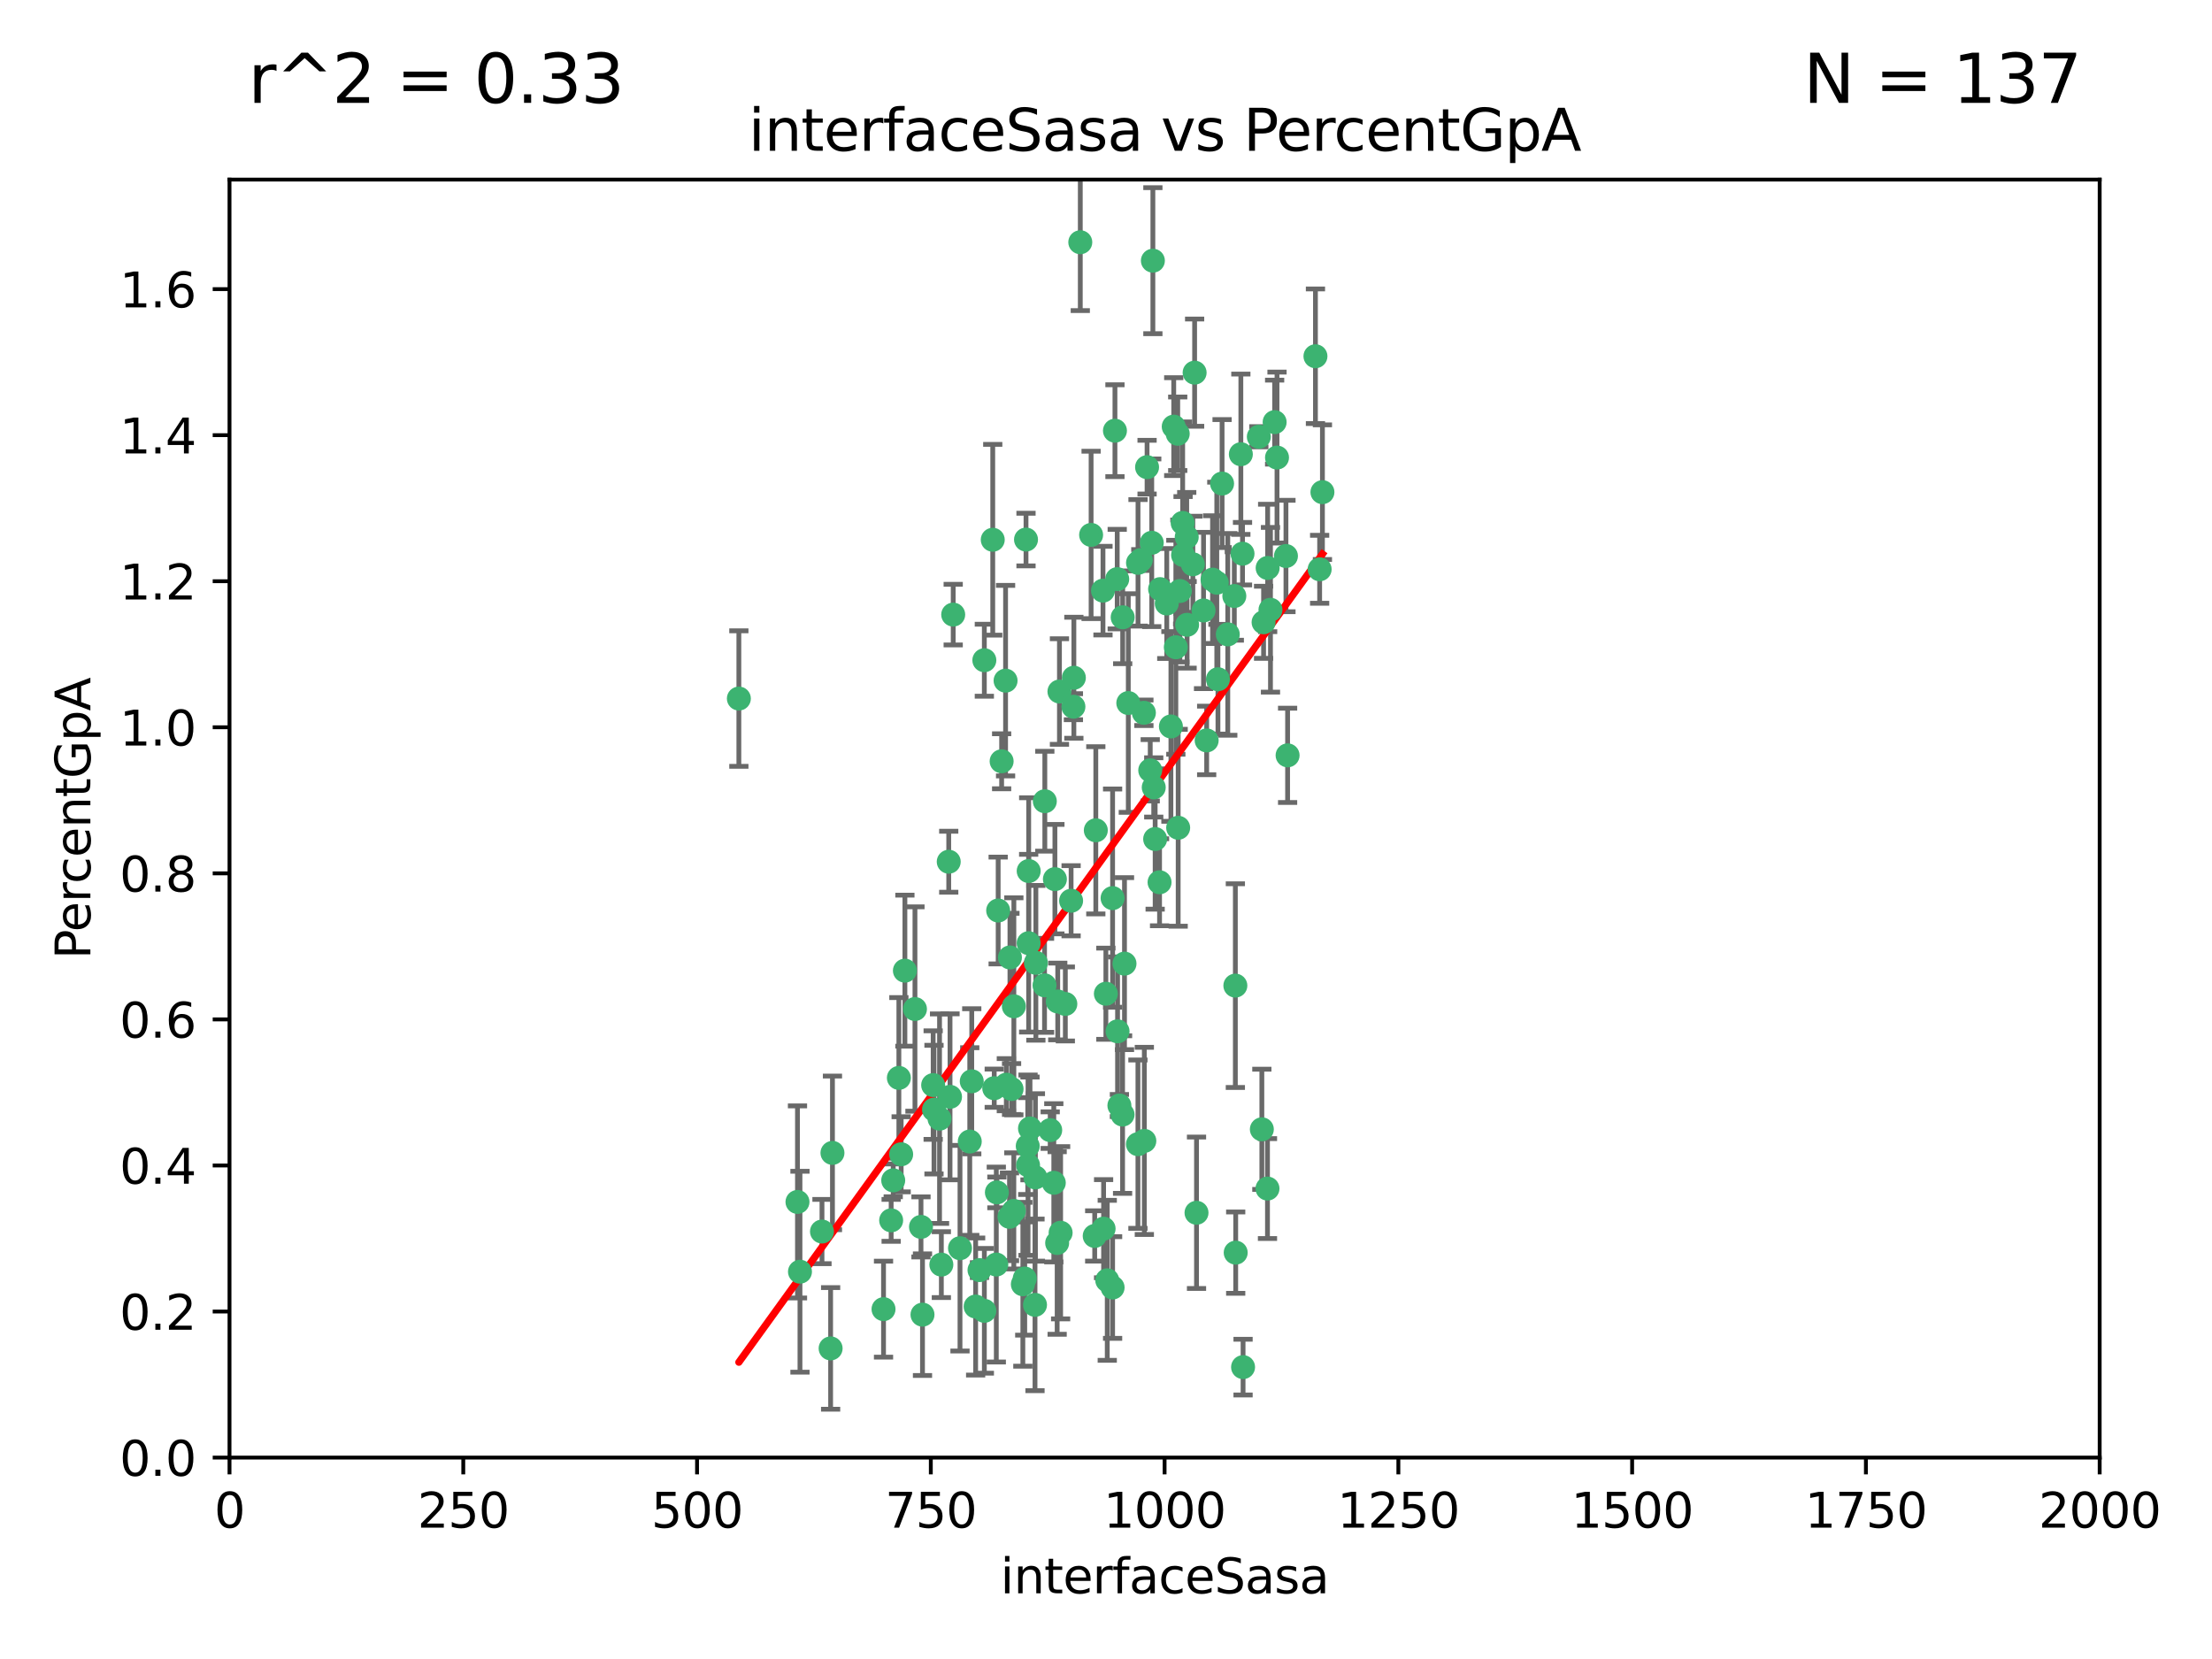 <?xml version="1.0" encoding="utf-8" standalone="no"?>
<!DOCTYPE svg PUBLIC "-//W3C//DTD SVG 1.1//EN"
  "http://www.w3.org/Graphics/SVG/1.1/DTD/svg11.dtd">
<svg xmlns:xlink="http://www.w3.org/1999/xlink" width="460.8pt" height="345.6pt" viewBox="0 0 460.8 345.6" xmlns="http://www.w3.org/2000/svg" version="1.1">
 <defs>
  <style type="text/css">*{stroke-linejoin: round; stroke-linecap: butt}</style>
 </defs>
 <g id="figure_1">
  <g id="patch_1">
   <path d="M 0 345.6 
L 460.8 345.6 
L 460.8 0 
L 0 0 
z
" style="fill: #ffffff"/>
  </g>
  <g id="axes_1">
   <g id="patch_2">
    <path d="M 47.81 303.64 
L 437.4 303.64 
L 437.4 37.411 
L 47.81 37.411 
z
" style="fill: #ffffff"/>
   </g>
   <g id="PathCollection_1">
    <defs>
     <path id="m523d547a0b" d="M 0 1.118 
C 0.297 1.118 0.581 1 0.791 0.791 
C 1 0.581 1.118 0.297 1.118 0 
C 1.118 -0.297 1 -0.581 0.791 -0.791 
C 0.581 -1 0.297 -1.118 0 -1.118 
C -0.297 -1.118 -0.581 -1 -0.791 -0.791 
C -1 -0.581 -1.118 -0.297 -1.118 0 
C -1.118 0.297 -1 0.581 -0.791 0.791 
C -0.581 1 -0.297 1.118 0 1.118 
z
" style="stroke: #3cb371"/>
    </defs>
    <g clip-path="url(#p77ece2ab5c)">
     <use xlink:href="#m523d547a0b" x="275.486" y="102.526" style="fill: #3cb371; stroke: #3cb371"/>
     <use xlink:href="#m523d547a0b" x="274.906" y="118.592" style="fill: #3cb371; stroke: #3cb371"/>
     <use xlink:href="#m523d547a0b" x="258.839" y="115.347" style="fill: #3cb371; stroke: #3cb371"/>
     <use xlink:href="#m523d547a0b" x="266.025" y="95.318" style="fill: #3cb371; stroke: #3cb371"/>
     <use xlink:href="#m523d547a0b" x="274.033" y="74.211" style="fill: #3cb371; stroke: #3cb371"/>
     <use xlink:href="#m523d547a0b" x="244.948" y="134.836" style="fill: #3cb371; stroke: #3cb371"/>
     <use xlink:href="#m523d547a0b" x="245.342" y="90.362" style="fill: #3cb371; stroke: #3cb371"/>
     <use xlink:href="#m523d547a0b" x="238.294" y="148.487" style="fill: #3cb371; stroke: #3cb371"/>
     <use xlink:href="#m523d547a0b" x="265.53" y="87.939" style="fill: #3cb371; stroke: #3cb371"/>
     <use xlink:href="#m523d547a0b" x="240.166" y="54.304" style="fill: #3cb371; stroke: #3cb371"/>
     <use xlink:href="#m523d547a0b" x="233.876" y="128.593" style="fill: #3cb371; stroke: #3cb371"/>
     <use xlink:href="#m523d547a0b" x="246.37" y="108.935" style="fill: #3cb371; stroke: #3cb371"/>
     <use xlink:href="#m523d547a0b" x="247.296" y="130.157" style="fill: #3cb371; stroke: #3cb371"/>
     <use xlink:href="#m523d547a0b" x="231.774" y="187.094" style="fill: #3cb371; stroke: #3cb371"/>
     <use xlink:href="#m523d547a0b" x="238.956" y="97.317" style="fill: #3cb371; stroke: #3cb371"/>
     <use xlink:href="#m523d547a0b" x="243.059" y="125.723" style="fill: #3cb371; stroke: #3cb371"/>
     <use xlink:href="#m523d547a0b" x="230.374" y="207.013" style="fill: #3cb371; stroke: #3cb371"/>
     <use xlink:href="#m523d547a0b" x="267.887" y="115.829" style="fill: #3cb371; stroke: #3cb371"/>
     <use xlink:href="#m523d547a0b" x="245.788" y="123.117" style="fill: #3cb371; stroke: #3cb371"/>
     <use xlink:href="#m523d547a0b" x="219.756" y="183.14" style="fill: #3cb371; stroke: #3cb371"/>
     <use xlink:href="#m523d547a0b" x="220.702" y="144.057" style="fill: #3cb371; stroke: #3cb371"/>
     <use xlink:href="#m523d547a0b" x="217.656" y="166.909" style="fill: #3cb371; stroke: #3cb371"/>
     <use xlink:href="#m523d547a0b" x="244.508" y="88.874" style="fill: #3cb371; stroke: #3cb371"/>
     <use xlink:href="#m523d547a0b" x="221.928" y="209.141" style="fill: #3cb371; stroke: #3cb371"/>
     <use xlink:href="#m523d547a0b" x="166.13" y="250.385" style="fill: #3cb371; stroke: #3cb371"/>
     <use xlink:href="#m523d547a0b" x="250.718" y="127.171" style="fill: #3cb371; stroke: #3cb371"/>
     <use xlink:href="#m523d547a0b" x="245.435" y="172.439" style="fill: #3cb371; stroke: #3cb371"/>
     <use xlink:href="#m523d547a0b" x="264.664" y="127.028" style="fill: #3cb371; stroke: #3cb371"/>
     <use xlink:href="#m523d547a0b" x="191.859" y="255.586" style="fill: #3cb371; stroke: #3cb371"/>
     <use xlink:href="#m523d547a0b" x="240.345" y="164.032" style="fill: #3cb371; stroke: #3cb371"/>
     <use xlink:href="#m523d547a0b" x="196.1" y="263.443" style="fill: #3cb371; stroke: #3cb371"/>
     <use xlink:href="#m523d547a0b" x="229.772" y="123.038" style="fill: #3cb371; stroke: #3cb371"/>
     <use xlink:href="#m523d547a0b" x="257.131" y="124.161" style="fill: #3cb371; stroke: #3cb371"/>
     <use xlink:href="#m523d547a0b" x="153.919" y="145.522" style="fill: #3cb371; stroke: #3cb371"/>
     <use xlink:href="#m523d547a0b" x="268.23" y="157.353" style="fill: #3cb371; stroke: #3cb371"/>
     <use xlink:href="#m523d547a0b" x="211.2" y="252.251" style="fill: #3cb371; stroke: #3cb371"/>
     <use xlink:href="#m523d547a0b" x="206.808" y="112.441" style="fill: #3cb371; stroke: #3cb371"/>
     <use xlink:href="#m523d547a0b" x="246.456" y="115.624" style="fill: #3cb371; stroke: #3cb371"/>
     <use xlink:href="#m523d547a0b" x="252.596" y="120.746" style="fill: #3cb371; stroke: #3cb371"/>
     <use xlink:href="#m523d547a0b" x="239.93" y="113.07" style="fill: #3cb371; stroke: #3cb371"/>
     <use xlink:href="#m523d547a0b" x="215.791" y="200.575" style="fill: #3cb371; stroke: #3cb371"/>
     <use xlink:href="#m523d547a0b" x="185.643" y="254.222" style="fill: #3cb371; stroke: #3cb371"/>
     <use xlink:href="#m523d547a0b" x="232.737" y="120.64" style="fill: #3cb371; stroke: #3cb371"/>
     <use xlink:href="#m523d547a0b" x="225.044" y="50.463" style="fill: #3cb371; stroke: #3cb371"/>
     <use xlink:href="#m523d547a0b" x="264.075" y="118.317" style="fill: #3cb371; stroke: #3cb371"/>
     <use xlink:href="#m523d547a0b" x="255.769" y="132.151" style="fill: #3cb371; stroke: #3cb371"/>
     <use xlink:href="#m523d547a0b" x="248.492" y="117.548" style="fill: #3cb371; stroke: #3cb371"/>
     <use xlink:href="#m523d547a0b" x="233.191" y="230.303" style="fill: #3cb371; stroke: #3cb371"/>
     <use xlink:href="#m523d547a0b" x="205.058" y="273.067" style="fill: #3cb371; stroke: #3cb371"/>
     <use xlink:href="#m523d547a0b" x="198.57" y="128.033" style="fill: #3cb371; stroke: #3cb371"/>
     <use xlink:href="#m523d547a0b" x="241.67" y="122.726" style="fill: #3cb371; stroke: #3cb371"/>
     <use xlink:href="#m523d547a0b" x="213.736" y="112.4" style="fill: #3cb371; stroke: #3cb371"/>
     <use xlink:href="#m523d547a0b" x="253.48" y="121.39" style="fill: #3cb371; stroke: #3cb371"/>
     <use xlink:href="#m523d547a0b" x="227.298" y="111.43" style="fill: #3cb371; stroke: #3cb371"/>
     <use xlink:href="#m523d547a0b" x="257.419" y="260.948" style="fill: #3cb371; stroke: #3cb371"/>
     <use xlink:href="#m523d547a0b" x="223.706" y="141.186" style="fill: #3cb371; stroke: #3cb371"/>
     <use xlink:href="#m523d547a0b" x="228.046" y="257.472" style="fill: #3cb371; stroke: #3cb371"/>
     <use xlink:href="#m523d547a0b" x="254.581" y="100.735" style="fill: #3cb371; stroke: #3cb371"/>
     <use xlink:href="#m523d547a0b" x="218.778" y="235.426" style="fill: #3cb371; stroke: #3cb371"/>
     <use xlink:href="#m523d547a0b" x="223.131" y="187.642" style="fill: #3cb371; stroke: #3cb371"/>
     <use xlink:href="#m523d547a0b" x="262.238" y="90.985" style="fill: #3cb371; stroke: #3cb371"/>
     <use xlink:href="#m523d547a0b" x="237.649" y="116.663" style="fill: #3cb371; stroke: #3cb371"/>
     <use xlink:href="#m523d547a0b" x="237.069" y="117.25" style="fill: #3cb371; stroke: #3cb371"/>
     <use xlink:href="#m523d547a0b" x="262.866" y="235.252" style="fill: #3cb371; stroke: #3cb371"/>
     <use xlink:href="#m523d547a0b" x="229.899" y="255.956" style="fill: #3cb371; stroke: #3cb371"/>
     <use xlink:href="#m523d547a0b" x="231.776" y="268.209" style="fill: #3cb371; stroke: #3cb371"/>
     <use xlink:href="#m523d547a0b" x="207.67" y="248.399" style="fill: #3cb371; stroke: #3cb371"/>
     <use xlink:href="#m523d547a0b" x="214.099" y="238.745" style="fill: #3cb371; stroke: #3cb371"/>
     <use xlink:href="#m523d547a0b" x="214.288" y="196.482" style="fill: #3cb371; stroke: #3cb371"/>
     <use xlink:href="#m523d547a0b" x="210.388" y="199.457" style="fill: #3cb371; stroke: #3cb371"/>
     <use xlink:href="#m523d547a0b" x="186.074" y="245.891" style="fill: #3cb371; stroke: #3cb371"/>
     <use xlink:href="#m523d547a0b" x="238.386" y="237.668" style="fill: #3cb371; stroke: #3cb371"/>
     <use xlink:href="#m523d547a0b" x="173.034" y="280.897" style="fill: #3cb371; stroke: #3cb371"/>
     <use xlink:href="#m523d547a0b" x="195.724" y="233.04" style="fill: #3cb371; stroke: #3cb371"/>
     <use xlink:href="#m523d547a0b" x="247.216" y="111.877" style="fill: #3cb371; stroke: #3cb371"/>
     <use xlink:href="#m523d547a0b" x="214.295" y="181.451" style="fill: #3cb371; stroke: #3cb371"/>
     <use xlink:href="#m523d547a0b" x="187.252" y="224.544" style="fill: #3cb371; stroke: #3cb371"/>
     <use xlink:href="#m523d547a0b" x="214.568" y="235.075" style="fill: #3cb371; stroke: #3cb371"/>
     <use xlink:href="#m523d547a0b" x="213.471" y="266.343" style="fill: #3cb371; stroke: #3cb371"/>
     <use xlink:href="#m523d547a0b" x="194.569" y="231.155" style="fill: #3cb371; stroke: #3cb371"/>
     <use xlink:href="#m523d547a0b" x="187.729" y="240.46" style="fill: #3cb371; stroke: #3cb371"/>
     <use xlink:href="#m523d547a0b" x="230.662" y="266.713" style="fill: #3cb371; stroke: #3cb371"/>
     <use xlink:href="#m523d547a0b" x="211.206" y="209.633" style="fill: #3cb371; stroke: #3cb371"/>
     <use xlink:href="#m523d547a0b" x="207.117" y="226.694" style="fill: #3cb371; stroke: #3cb371"/>
     <use xlink:href="#m523d547a0b" x="234.254" y="200.742" style="fill: #3cb371; stroke: #3cb371"/>
     <use xlink:href="#m523d547a0b" x="197.907" y="228.491" style="fill: #3cb371; stroke: #3cb371"/>
     <use xlink:href="#m523d547a0b" x="210.729" y="226.863" style="fill: #3cb371; stroke: #3cb371"/>
     <use xlink:href="#m523d547a0b" x="232.265" y="89.722" style="fill: #3cb371; stroke: #3cb371"/>
     <use xlink:href="#m523d547a0b" x="228.278" y="172.967" style="fill: #3cb371; stroke: #3cb371"/>
     <use xlink:href="#m523d547a0b" x="258.492" y="94.622" style="fill: #3cb371; stroke: #3cb371"/>
     <use xlink:href="#m523d547a0b" x="205.056" y="137.537" style="fill: #3cb371; stroke: #3cb371"/>
     <use xlink:href="#m523d547a0b" x="173.416" y="240.17" style="fill: #3cb371; stroke: #3cb371"/>
     <use xlink:href="#m523d547a0b" x="220.348" y="208.627" style="fill: #3cb371; stroke: #3cb371"/>
     <use xlink:href="#m523d547a0b" x="237.053" y="238.351" style="fill: #3cb371; stroke: #3cb371"/>
     <use xlink:href="#m523d547a0b" x="207.548" y="263.429" style="fill: #3cb371; stroke: #3cb371"/>
     <use xlink:href="#m523d547a0b" x="210.296" y="253.486" style="fill: #3cb371; stroke: #3cb371"/>
     <use xlink:href="#m523d547a0b" x="192.173" y="273.866" style="fill: #3cb371; stroke: #3cb371"/>
     <use xlink:href="#m523d547a0b" x="249.255" y="252.643" style="fill: #3cb371; stroke: #3cb371"/>
     <use xlink:href="#m523d547a0b" x="217.595" y="205.263" style="fill: #3cb371; stroke: #3cb371"/>
     <use xlink:href="#m523d547a0b" x="232.809" y="214.843" style="fill: #3cb371; stroke: #3cb371"/>
     <use xlink:href="#m523d547a0b" x="253.722" y="141.497" style="fill: #3cb371; stroke: #3cb371"/>
     <use xlink:href="#m523d547a0b" x="264.04" y="247.6" style="fill: #3cb371; stroke: #3cb371"/>
     <use xlink:href="#m523d547a0b" x="204.049" y="264.585" style="fill: #3cb371; stroke: #3cb371"/>
     <use xlink:href="#m523d547a0b" x="219.526" y="246.398" style="fill: #3cb371; stroke: #3cb371"/>
     <use xlink:href="#m523d547a0b" x="220.948" y="256.806" style="fill: #3cb371; stroke: #3cb371"/>
     <use xlink:href="#m523d547a0b" x="203.245" y="272.174" style="fill: #3cb371; stroke: #3cb371"/>
     <use xlink:href="#m523d547a0b" x="194.395" y="226.045" style="fill: #3cb371; stroke: #3cb371"/>
     <use xlink:href="#m523d547a0b" x="239.615" y="160.464" style="fill: #3cb371; stroke: #3cb371"/>
     <use xlink:href="#m523d547a0b" x="257.347" y="205.321" style="fill: #3cb371; stroke: #3cb371"/>
     <use xlink:href="#m523d547a0b" x="241.557" y="183.793" style="fill: #3cb371; stroke: #3cb371"/>
     <use xlink:href="#m523d547a0b" x="263.228" y="129.634" style="fill: #3cb371; stroke: #3cb371"/>
     <use xlink:href="#m523d547a0b" x="215.61" y="271.826" style="fill: #3cb371; stroke: #3cb371"/>
     <use xlink:href="#m523d547a0b" x="233.853" y="232.184" style="fill: #3cb371; stroke: #3cb371"/>
     <use xlink:href="#m523d547a0b" x="207.937" y="189.677" style="fill: #3cb371; stroke: #3cb371"/>
     <use xlink:href="#m523d547a0b" x="220.225" y="258.939" style="fill: #3cb371; stroke: #3cb371"/>
     <use xlink:href="#m523d547a0b" x="251.371" y="154.242" style="fill: #3cb371; stroke: #3cb371"/>
     <use xlink:href="#m523d547a0b" x="214.161" y="242.728" style="fill: #3cb371; stroke: #3cb371"/>
     <use xlink:href="#m523d547a0b" x="223.611" y="147.219" style="fill: #3cb371; stroke: #3cb371"/>
     <use xlink:href="#m523d547a0b" x="240.64" y="174.785" style="fill: #3cb371; stroke: #3cb371"/>
     <use xlink:href="#m523d547a0b" x="171.234" y="256.55" style="fill: #3cb371; stroke: #3cb371"/>
     <use xlink:href="#m523d547a0b" x="258.954" y="284.794" style="fill: #3cb371; stroke: #3cb371"/>
     <use xlink:href="#m523d547a0b" x="202.019" y="237.798" style="fill: #3cb371; stroke: #3cb371"/>
     <use xlink:href="#m523d547a0b" x="190.603" y="210.197" style="fill: #3cb371; stroke: #3cb371"/>
     <use xlink:href="#m523d547a0b" x="166.649" y="264.919" style="fill: #3cb371; stroke: #3cb371"/>
     <use xlink:href="#m523d547a0b" x="235.045" y="146.454" style="fill: #3cb371; stroke: #3cb371"/>
     <use xlink:href="#m523d547a0b" x="209.638" y="225.964" style="fill: #3cb371; stroke: #3cb371"/>
     <use xlink:href="#m523d547a0b" x="209.48" y="141.79" style="fill: #3cb371; stroke: #3cb371"/>
     <use xlink:href="#m523d547a0b" x="243.922" y="151.336" style="fill: #3cb371; stroke: #3cb371"/>
     <use xlink:href="#m523d547a0b" x="199.986" y="260.024" style="fill: #3cb371; stroke: #3cb371"/>
     <use xlink:href="#m523d547a0b" x="248.862" y="77.63" style="fill: #3cb371; stroke: #3cb371"/>
     <use xlink:href="#m523d547a0b" x="197.639" y="179.513" style="fill: #3cb371; stroke: #3cb371"/>
     <use xlink:href="#m523d547a0b" x="188.507" y="202.204" style="fill: #3cb371; stroke: #3cb371"/>
     <use xlink:href="#m523d547a0b" x="208.658" y="158.587" style="fill: #3cb371; stroke: #3cb371"/>
     <use xlink:href="#m523d547a0b" x="213.078" y="267.537" style="fill: #3cb371; stroke: #3cb371"/>
     <use xlink:href="#m523d547a0b" x="184.055" y="272.718" style="fill: #3cb371; stroke: #3cb371"/>
     <use xlink:href="#m523d547a0b" x="202.434" y="225.255" style="fill: #3cb371; stroke: #3cb371"/>
     <use xlink:href="#m523d547a0b" x="215.694" y="245.278" style="fill: #3cb371; stroke: #3cb371"/>
    </g>
   </g>
   <g id="matplotlib.axis_1">
    <g id="xtick_1">
     <g id="line2d_1">
      <defs>
       <path id="mffe0e7998a" d="M 0 0 
L 0 3.5 
" style="stroke: #000000; stroke-width: 0.8"/>
      </defs>
      <g>
       <use xlink:href="#mffe0e7998a" x="47.81" y="303.64" style="stroke: #000000; stroke-width: 0.8"/>
      </g>
     </g>
     <g id="text_1">
      <!-- 0 -->
      <g transform="translate(44.629 318.238)scale(0.1 -0.1)">
       <defs>
        <path id="DejaVuSans-30" d="M 2034 4250 
Q 1547 4250 1301 3770 
Q 1056 3291 1056 2328 
Q 1056 1369 1301 889 
Q 1547 409 2034 409 
Q 2525 409 2770 889 
Q 3016 1369 3016 2328 
Q 3016 3291 2770 3770 
Q 2525 4250 2034 4250 
z
M 2034 4750 
Q 2819 4750 3233 4129 
Q 3647 3509 3647 2328 
Q 3647 1150 3233 529 
Q 2819 -91 2034 -91 
Q 1250 -91 836 529 
Q 422 1150 422 2328 
Q 422 3509 836 4129 
Q 1250 4750 2034 4750 
z
" transform="scale(0.016)"/>
       </defs>
       <use xlink:href="#DejaVuSans-30"/>
      </g>
     </g>
    </g>
    <g id="xtick_2">
     <g id="line2d_2">
      <g>
       <use xlink:href="#mffe0e7998a" x="96.509" y="303.64" style="stroke: #000000; stroke-width: 0.8"/>
      </g>
     </g>
     <g id="text_2">
      <!-- 250 -->
      <g transform="translate(86.965 318.238)scale(0.1 -0.1)">
       <defs>
        <path id="DejaVuSans-32" d="M 1228 531 
L 3431 531 
L 3431 0 
L 469 0 
L 469 531 
Q 828 903 1448 1529 
Q 2069 2156 2228 2338 
Q 2531 2678 2651 2914 
Q 2772 3150 2772 3378 
Q 2772 3750 2511 3984 
Q 2250 4219 1831 4219 
Q 1534 4219 1204 4116 
Q 875 4013 500 3803 
L 500 4441 
Q 881 4594 1212 4672 
Q 1544 4750 1819 4750 
Q 2544 4750 2975 4387 
Q 3406 4025 3406 3419 
Q 3406 3131 3298 2873 
Q 3191 2616 2906 2266 
Q 2828 2175 2409 1742 
Q 1991 1309 1228 531 
z
" transform="scale(0.016)"/>
        <path id="DejaVuSans-35" d="M 691 4666 
L 3169 4666 
L 3169 4134 
L 1269 4134 
L 1269 2991 
Q 1406 3038 1543 3061 
Q 1681 3084 1819 3084 
Q 2600 3084 3056 2656 
Q 3513 2228 3513 1497 
Q 3513 744 3044 326 
Q 2575 -91 1722 -91 
Q 1428 -91 1123 -41 
Q 819 9 494 109 
L 494 744 
Q 775 591 1075 516 
Q 1375 441 1709 441 
Q 2250 441 2565 725 
Q 2881 1009 2881 1497 
Q 2881 1984 2565 2268 
Q 2250 2553 1709 2553 
Q 1456 2553 1204 2497 
Q 953 2441 691 2322 
L 691 4666 
z
" transform="scale(0.016)"/>
       </defs>
       <use xlink:href="#DejaVuSans-32"/>
       <use xlink:href="#DejaVuSans-35" x="63.623"/>
       <use xlink:href="#DejaVuSans-30" x="127.246"/>
      </g>
     </g>
    </g>
    <g id="xtick_3">
     <g id="line2d_3">
      <g>
       <use xlink:href="#mffe0e7998a" x="145.208" y="303.64" style="stroke: #000000; stroke-width: 0.8"/>
      </g>
     </g>
     <g id="text_3">
      <!-- 500 -->
      <g transform="translate(135.664 318.238)scale(0.1 -0.1)">
       <use xlink:href="#DejaVuSans-35"/>
       <use xlink:href="#DejaVuSans-30" x="63.623"/>
       <use xlink:href="#DejaVuSans-30" x="127.246"/>
      </g>
     </g>
    </g>
    <g id="xtick_4">
     <g id="line2d_4">
      <g>
       <use xlink:href="#mffe0e7998a" x="193.906" y="303.64" style="stroke: #000000; stroke-width: 0.8"/>
      </g>
     </g>
     <g id="text_4">
      <!-- 750 -->
      <g transform="translate(184.363 318.238)scale(0.1 -0.1)">
       <defs>
        <path id="DejaVuSans-37" d="M 525 4666 
L 3525 4666 
L 3525 4397 
L 1831 0 
L 1172 0 
L 2766 4134 
L 525 4134 
L 525 4666 
z
" transform="scale(0.016)"/>
       </defs>
       <use xlink:href="#DejaVuSans-37"/>
       <use xlink:href="#DejaVuSans-35" x="63.623"/>
       <use xlink:href="#DejaVuSans-30" x="127.246"/>
      </g>
     </g>
    </g>
    <g id="xtick_5">
     <g id="line2d_5">
      <g>
       <use xlink:href="#mffe0e7998a" x="242.605" y="303.64" style="stroke: #000000; stroke-width: 0.8"/>
      </g>
     </g>
     <g id="text_5">
      <!-- 1000 -->
      <g transform="translate(229.88 318.238)scale(0.1 -0.1)">
       <defs>
        <path id="DejaVuSans-31" d="M 794 531 
L 1825 531 
L 1825 4091 
L 703 3866 
L 703 4441 
L 1819 4666 
L 2450 4666 
L 2450 531 
L 3481 531 
L 3481 0 
L 794 0 
L 794 531 
z
" transform="scale(0.016)"/>
       </defs>
       <use xlink:href="#DejaVuSans-31"/>
       <use xlink:href="#DejaVuSans-30" x="63.623"/>
       <use xlink:href="#DejaVuSans-30" x="127.246"/>
       <use xlink:href="#DejaVuSans-30" x="190.869"/>
      </g>
     </g>
    </g>
    <g id="xtick_6">
     <g id="line2d_6">
      <g>
       <use xlink:href="#mffe0e7998a" x="291.304" y="303.64" style="stroke: #000000; stroke-width: 0.8"/>
      </g>
     </g>
     <g id="text_6">
      <!-- 1250 -->
      <g transform="translate(278.579 318.238)scale(0.1 -0.1)">
       <use xlink:href="#DejaVuSans-31"/>
       <use xlink:href="#DejaVuSans-32" x="63.623"/>
       <use xlink:href="#DejaVuSans-35" x="127.246"/>
       <use xlink:href="#DejaVuSans-30" x="190.869"/>
      </g>
     </g>
    </g>
    <g id="xtick_7">
     <g id="line2d_7">
      <g>
       <use xlink:href="#mffe0e7998a" x="340.002" y="303.64" style="stroke: #000000; stroke-width: 0.8"/>
      </g>
     </g>
     <g id="text_7">
      <!-- 1500 -->
      <g transform="translate(327.277 318.238)scale(0.1 -0.1)">
       <use xlink:href="#DejaVuSans-31"/>
       <use xlink:href="#DejaVuSans-35" x="63.623"/>
       <use xlink:href="#DejaVuSans-30" x="127.246"/>
       <use xlink:href="#DejaVuSans-30" x="190.869"/>
      </g>
     </g>
    </g>
    <g id="xtick_8">
     <g id="line2d_8">
      <g>
       <use xlink:href="#mffe0e7998a" x="388.701" y="303.64" style="stroke: #000000; stroke-width: 0.8"/>
      </g>
     </g>
     <g id="text_8">
      <!-- 1750 -->
      <g transform="translate(375.976 318.238)scale(0.1 -0.1)">
       <use xlink:href="#DejaVuSans-31"/>
       <use xlink:href="#DejaVuSans-37" x="63.623"/>
       <use xlink:href="#DejaVuSans-35" x="127.246"/>
       <use xlink:href="#DejaVuSans-30" x="190.869"/>
      </g>
     </g>
    </g>
    <g id="xtick_9">
     <g id="line2d_9">
      <g>
       <use xlink:href="#mffe0e7998a" x="437.4" y="303.64" style="stroke: #000000; stroke-width: 0.8"/>
      </g>
     </g>
     <g id="text_9">
      <!-- 2000 -->
      <g transform="translate(424.675 318.238)scale(0.1 -0.1)">
       <use xlink:href="#DejaVuSans-32"/>
       <use xlink:href="#DejaVuSans-30" x="63.623"/>
       <use xlink:href="#DejaVuSans-30" x="127.246"/>
       <use xlink:href="#DejaVuSans-30" x="190.869"/>
      </g>
     </g>
    </g>
    <g id="text_10">
     <!-- interfaceSasa -->
     <g transform="translate(208.398 331.917)scale(0.1 -0.1)">
      <defs>
       <path id="DejaVuSans-69" d="M 603 3500 
L 1178 3500 
L 1178 0 
L 603 0 
L 603 3500 
z
M 603 4863 
L 1178 4863 
L 1178 4134 
L 603 4134 
L 603 4863 
z
" transform="scale(0.016)"/>
       <path id="DejaVuSans-6e" d="M 3513 2113 
L 3513 0 
L 2938 0 
L 2938 2094 
Q 2938 2591 2744 2837 
Q 2550 3084 2163 3084 
Q 1697 3084 1428 2787 
Q 1159 2491 1159 1978 
L 1159 0 
L 581 0 
L 581 3500 
L 1159 3500 
L 1159 2956 
Q 1366 3272 1645 3428 
Q 1925 3584 2291 3584 
Q 2894 3584 3203 3211 
Q 3513 2838 3513 2113 
z
" transform="scale(0.016)"/>
       <path id="DejaVuSans-74" d="M 1172 4494 
L 1172 3500 
L 2356 3500 
L 2356 3053 
L 1172 3053 
L 1172 1153 
Q 1172 725 1289 603 
Q 1406 481 1766 481 
L 2356 481 
L 2356 0 
L 1766 0 
Q 1100 0 847 248 
Q 594 497 594 1153 
L 594 3053 
L 172 3053 
L 172 3500 
L 594 3500 
L 594 4494 
L 1172 4494 
z
" transform="scale(0.016)"/>
       <path id="DejaVuSans-65" d="M 3597 1894 
L 3597 1613 
L 953 1613 
Q 991 1019 1311 708 
Q 1631 397 2203 397 
Q 2534 397 2845 478 
Q 3156 559 3463 722 
L 3463 178 
Q 3153 47 2828 -22 
Q 2503 -91 2169 -91 
Q 1331 -91 842 396 
Q 353 884 353 1716 
Q 353 2575 817 3079 
Q 1281 3584 2069 3584 
Q 2775 3584 3186 3129 
Q 3597 2675 3597 1894 
z
M 3022 2063 
Q 3016 2534 2758 2815 
Q 2500 3097 2075 3097 
Q 1594 3097 1305 2825 
Q 1016 2553 972 2059 
L 3022 2063 
z
" transform="scale(0.016)"/>
       <path id="DejaVuSans-72" d="M 2631 2963 
Q 2534 3019 2420 3045 
Q 2306 3072 2169 3072 
Q 1681 3072 1420 2755 
Q 1159 2438 1159 1844 
L 1159 0 
L 581 0 
L 581 3500 
L 1159 3500 
L 1159 2956 
Q 1341 3275 1631 3429 
Q 1922 3584 2338 3584 
Q 2397 3584 2469 3576 
Q 2541 3569 2628 3553 
L 2631 2963 
z
" transform="scale(0.016)"/>
       <path id="DejaVuSans-66" d="M 2375 4863 
L 2375 4384 
L 1825 4384 
Q 1516 4384 1395 4259 
Q 1275 4134 1275 3809 
L 1275 3500 
L 2222 3500 
L 2222 3053 
L 1275 3053 
L 1275 0 
L 697 0 
L 697 3053 
L 147 3053 
L 147 3500 
L 697 3500 
L 697 3744 
Q 697 4328 969 4595 
Q 1241 4863 1831 4863 
L 2375 4863 
z
" transform="scale(0.016)"/>
       <path id="DejaVuSans-61" d="M 2194 1759 
Q 1497 1759 1228 1600 
Q 959 1441 959 1056 
Q 959 750 1161 570 
Q 1363 391 1709 391 
Q 2188 391 2477 730 
Q 2766 1069 2766 1631 
L 2766 1759 
L 2194 1759 
z
M 3341 1997 
L 3341 0 
L 2766 0 
L 2766 531 
Q 2569 213 2275 61 
Q 1981 -91 1556 -91 
Q 1019 -91 701 211 
Q 384 513 384 1019 
Q 384 1609 779 1909 
Q 1175 2209 1959 2209 
L 2766 2209 
L 2766 2266 
Q 2766 2663 2505 2880 
Q 2244 3097 1772 3097 
Q 1472 3097 1187 3025 
Q 903 2953 641 2809 
L 641 3341 
Q 956 3463 1253 3523 
Q 1550 3584 1831 3584 
Q 2591 3584 2966 3190 
Q 3341 2797 3341 1997 
z
" transform="scale(0.016)"/>
       <path id="DejaVuSans-63" d="M 3122 3366 
L 3122 2828 
Q 2878 2963 2633 3030 
Q 2388 3097 2138 3097 
Q 1578 3097 1268 2742 
Q 959 2388 959 1747 
Q 959 1106 1268 751 
Q 1578 397 2138 397 
Q 2388 397 2633 464 
Q 2878 531 3122 666 
L 3122 134 
Q 2881 22 2623 -34 
Q 2366 -91 2075 -91 
Q 1284 -91 818 406 
Q 353 903 353 1747 
Q 353 2603 823 3093 
Q 1294 3584 2113 3584 
Q 2378 3584 2631 3529 
Q 2884 3475 3122 3366 
z
" transform="scale(0.016)"/>
       <path id="DejaVuSans-53" d="M 3425 4513 
L 3425 3897 
Q 3066 4069 2747 4153 
Q 2428 4238 2131 4238 
Q 1616 4238 1336 4038 
Q 1056 3838 1056 3469 
Q 1056 3159 1242 3001 
Q 1428 2844 1947 2747 
L 2328 2669 
Q 3034 2534 3370 2195 
Q 3706 1856 3706 1288 
Q 3706 609 3251 259 
Q 2797 -91 1919 -91 
Q 1588 -91 1214 -16 
Q 841 59 441 206 
L 441 856 
Q 825 641 1194 531 
Q 1563 422 1919 422 
Q 2459 422 2753 634 
Q 3047 847 3047 1241 
Q 3047 1584 2836 1778 
Q 2625 1972 2144 2069 
L 1759 2144 
Q 1053 2284 737 2584 
Q 422 2884 422 3419 
Q 422 4038 858 4394 
Q 1294 4750 2059 4750 
Q 2388 4750 2728 4690 
Q 3069 4631 3425 4513 
z
" transform="scale(0.016)"/>
       <path id="DejaVuSans-73" d="M 2834 3397 
L 2834 2853 
Q 2591 2978 2328 3040 
Q 2066 3103 1784 3103 
Q 1356 3103 1142 2972 
Q 928 2841 928 2578 
Q 928 2378 1081 2264 
Q 1234 2150 1697 2047 
L 1894 2003 
Q 2506 1872 2764 1633 
Q 3022 1394 3022 966 
Q 3022 478 2636 193 
Q 2250 -91 1575 -91 
Q 1294 -91 989 -36 
Q 684 19 347 128 
L 347 722 
Q 666 556 975 473 
Q 1284 391 1588 391 
Q 1994 391 2212 530 
Q 2431 669 2431 922 
Q 2431 1156 2273 1281 
Q 2116 1406 1581 1522 
L 1381 1569 
Q 847 1681 609 1914 
Q 372 2147 372 2553 
Q 372 3047 722 3315 
Q 1072 3584 1716 3584 
Q 2034 3584 2315 3537 
Q 2597 3491 2834 3397 
z
" transform="scale(0.016)"/>
      </defs>
      <use xlink:href="#DejaVuSans-69"/>
      <use xlink:href="#DejaVuSans-6e" x="27.783"/>
      <use xlink:href="#DejaVuSans-74" x="91.162"/>
      <use xlink:href="#DejaVuSans-65" x="130.371"/>
      <use xlink:href="#DejaVuSans-72" x="191.895"/>
      <use xlink:href="#DejaVuSans-66" x="233.008"/>
      <use xlink:href="#DejaVuSans-61" x="268.213"/>
      <use xlink:href="#DejaVuSans-63" x="329.492"/>
      <use xlink:href="#DejaVuSans-65" x="384.473"/>
      <use xlink:href="#DejaVuSans-53" x="445.996"/>
      <use xlink:href="#DejaVuSans-61" x="509.473"/>
      <use xlink:href="#DejaVuSans-73" x="570.752"/>
      <use xlink:href="#DejaVuSans-61" x="622.852"/>
     </g>
    </g>
   </g>
   <g id="matplotlib.axis_2">
    <g id="ytick_1">
     <g id="line2d_10">
      <defs>
       <path id="me198bccb12" d="M 0 0 
L -3.5 0 
" style="stroke: #000000; stroke-width: 0.8"/>
      </defs>
      <g>
       <use xlink:href="#me198bccb12" x="47.81" y="303.64" style="stroke: #000000; stroke-width: 0.8"/>
      </g>
     </g>
     <g id="text_11">
      <!-- 0.0 -->
      <g transform="translate(24.907 307.439)scale(0.1 -0.1)">
       <defs>
        <path id="DejaVuSans-2e" d="M 684 794 
L 1344 794 
L 1344 0 
L 684 0 
L 684 794 
z
" transform="scale(0.016)"/>
       </defs>
       <use xlink:href="#DejaVuSans-30"/>
       <use xlink:href="#DejaVuSans-2e" x="63.623"/>
       <use xlink:href="#DejaVuSans-30" x="95.41"/>
      </g>
     </g>
    </g>
    <g id="ytick_2">
     <g id="line2d_11">
      <g>
       <use xlink:href="#me198bccb12" x="47.81" y="273.214" style="stroke: #000000; stroke-width: 0.8"/>
      </g>
     </g>
     <g id="text_12">
      <!-- 0.2 -->
      <g transform="translate(24.907 277.013)scale(0.1 -0.1)">
       <use xlink:href="#DejaVuSans-30"/>
       <use xlink:href="#DejaVuSans-2e" x="63.623"/>
       <use xlink:href="#DejaVuSans-32" x="95.41"/>
      </g>
     </g>
    </g>
    <g id="ytick_3">
     <g id="line2d_12">
      <g>
       <use xlink:href="#me198bccb12" x="47.81" y="242.788" style="stroke: #000000; stroke-width: 0.8"/>
      </g>
     </g>
     <g id="text_13">
      <!-- 0.4 -->
      <g transform="translate(24.907 246.587)scale(0.1 -0.1)">
       <defs>
        <path id="DejaVuSans-34" d="M 2419 4116 
L 825 1625 
L 2419 1625 
L 2419 4116 
z
M 2253 4666 
L 3047 4666 
L 3047 1625 
L 3713 1625 
L 3713 1100 
L 3047 1100 
L 3047 0 
L 2419 0 
L 2419 1100 
L 313 1100 
L 313 1709 
L 2253 4666 
z
" transform="scale(0.016)"/>
       </defs>
       <use xlink:href="#DejaVuSans-30"/>
       <use xlink:href="#DejaVuSans-2e" x="63.623"/>
       <use xlink:href="#DejaVuSans-34" x="95.41"/>
      </g>
     </g>
    </g>
    <g id="ytick_4">
     <g id="line2d_13">
      <g>
       <use xlink:href="#me198bccb12" x="47.81" y="212.362" style="stroke: #000000; stroke-width: 0.8"/>
      </g>
     </g>
     <g id="text_14">
      <!-- 0.6 -->
      <g transform="translate(24.907 216.161)scale(0.1 -0.1)">
       <defs>
        <path id="DejaVuSans-36" d="M 2113 2584 
Q 1688 2584 1439 2293 
Q 1191 2003 1191 1497 
Q 1191 994 1439 701 
Q 1688 409 2113 409 
Q 2538 409 2786 701 
Q 3034 994 3034 1497 
Q 3034 2003 2786 2293 
Q 2538 2584 2113 2584 
z
M 3366 4563 
L 3366 3988 
Q 3128 4100 2886 4159 
Q 2644 4219 2406 4219 
Q 1781 4219 1451 3797 
Q 1122 3375 1075 2522 
Q 1259 2794 1537 2939 
Q 1816 3084 2150 3084 
Q 2853 3084 3261 2657 
Q 3669 2231 3669 1497 
Q 3669 778 3244 343 
Q 2819 -91 2113 -91 
Q 1303 -91 875 529 
Q 447 1150 447 2328 
Q 447 3434 972 4092 
Q 1497 4750 2381 4750 
Q 2619 4750 2861 4703 
Q 3103 4656 3366 4563 
z
" transform="scale(0.016)"/>
       </defs>
       <use xlink:href="#DejaVuSans-30"/>
       <use xlink:href="#DejaVuSans-2e" x="63.623"/>
       <use xlink:href="#DejaVuSans-36" x="95.41"/>
      </g>
     </g>
    </g>
    <g id="ytick_5">
     <g id="line2d_14">
      <g>
       <use xlink:href="#me198bccb12" x="47.81" y="181.935" style="stroke: #000000; stroke-width: 0.8"/>
      </g>
     </g>
     <g id="text_15">
      <!-- 0.8 -->
      <g transform="translate(24.907 185.735)scale(0.1 -0.1)">
       <defs>
        <path id="DejaVuSans-38" d="M 2034 2216 
Q 1584 2216 1326 1975 
Q 1069 1734 1069 1313 
Q 1069 891 1326 650 
Q 1584 409 2034 409 
Q 2484 409 2743 651 
Q 3003 894 3003 1313 
Q 3003 1734 2745 1975 
Q 2488 2216 2034 2216 
z
M 1403 2484 
Q 997 2584 770 2862 
Q 544 3141 544 3541 
Q 544 4100 942 4425 
Q 1341 4750 2034 4750 
Q 2731 4750 3128 4425 
Q 3525 4100 3525 3541 
Q 3525 3141 3298 2862 
Q 3072 2584 2669 2484 
Q 3125 2378 3379 2068 
Q 3634 1759 3634 1313 
Q 3634 634 3220 271 
Q 2806 -91 2034 -91 
Q 1263 -91 848 271 
Q 434 634 434 1313 
Q 434 1759 690 2068 
Q 947 2378 1403 2484 
z
M 1172 3481 
Q 1172 3119 1398 2916 
Q 1625 2713 2034 2713 
Q 2441 2713 2670 2916 
Q 2900 3119 2900 3481 
Q 2900 3844 2670 4047 
Q 2441 4250 2034 4250 
Q 1625 4250 1398 4047 
Q 1172 3844 1172 3481 
z
" transform="scale(0.016)"/>
       </defs>
       <use xlink:href="#DejaVuSans-30"/>
       <use xlink:href="#DejaVuSans-2e" x="63.623"/>
       <use xlink:href="#DejaVuSans-38" x="95.41"/>
      </g>
     </g>
    </g>
    <g id="ytick_6">
     <g id="line2d_15">
      <g>
       <use xlink:href="#me198bccb12" x="47.81" y="151.509" style="stroke: #000000; stroke-width: 0.8"/>
      </g>
     </g>
     <g id="text_16">
      <!-- 1.0 -->
      <g transform="translate(24.907 155.308)scale(0.1 -0.1)">
       <use xlink:href="#DejaVuSans-31"/>
       <use xlink:href="#DejaVuSans-2e" x="63.623"/>
       <use xlink:href="#DejaVuSans-30" x="95.41"/>
      </g>
     </g>
    </g>
    <g id="ytick_7">
     <g id="line2d_16">
      <g>
       <use xlink:href="#me198bccb12" x="47.81" y="121.083" style="stroke: #000000; stroke-width: 0.8"/>
      </g>
     </g>
     <g id="text_17">
      <!-- 1.2 -->
      <g transform="translate(24.907 124.882)scale(0.1 -0.1)">
       <use xlink:href="#DejaVuSans-31"/>
       <use xlink:href="#DejaVuSans-2e" x="63.623"/>
       <use xlink:href="#DejaVuSans-32" x="95.41"/>
      </g>
     </g>
    </g>
    <g id="ytick_8">
     <g id="line2d_17">
      <g>
       <use xlink:href="#me198bccb12" x="47.81" y="90.657" style="stroke: #000000; stroke-width: 0.8"/>
      </g>
     </g>
     <g id="text_18">
      <!-- 1.4 -->
      <g transform="translate(24.907 94.456)scale(0.1 -0.1)">
       <use xlink:href="#DejaVuSans-31"/>
       <use xlink:href="#DejaVuSans-2e" x="63.623"/>
       <use xlink:href="#DejaVuSans-34" x="95.41"/>
      </g>
     </g>
    </g>
    <g id="ytick_9">
     <g id="line2d_18">
      <g>
       <use xlink:href="#me198bccb12" x="47.81" y="60.231" style="stroke: #000000; stroke-width: 0.8"/>
      </g>
     </g>
     <g id="text_19">
      <!-- 1.6 -->
      <g transform="translate(24.907 64.03)scale(0.1 -0.1)">
       <use xlink:href="#DejaVuSans-31"/>
       <use xlink:href="#DejaVuSans-2e" x="63.623"/>
       <use xlink:href="#DejaVuSans-36" x="95.41"/>
      </g>
     </g>
    </g>
    <g id="text_20">
     <!-- PercentGpA -->
     <g transform="translate(18.827 199.802)rotate(-90)scale(0.1 -0.1)">
      <defs>
       <path id="DejaVuSans-50" d="M 1259 4147 
L 1259 2394 
L 2053 2394 
Q 2494 2394 2734 2622 
Q 2975 2850 2975 3272 
Q 2975 3691 2734 3919 
Q 2494 4147 2053 4147 
L 1259 4147 
z
M 628 4666 
L 2053 4666 
Q 2838 4666 3239 4311 
Q 3641 3956 3641 3272 
Q 3641 2581 3239 2228 
Q 2838 1875 2053 1875 
L 1259 1875 
L 1259 0 
L 628 0 
L 628 4666 
z
" transform="scale(0.016)"/>
       <path id="DejaVuSans-47" d="M 3809 666 
L 3809 1919 
L 2778 1919 
L 2778 2438 
L 4434 2438 
L 4434 434 
Q 4069 175 3628 42 
Q 3188 -91 2688 -91 
Q 1594 -91 976 548 
Q 359 1188 359 2328 
Q 359 3472 976 4111 
Q 1594 4750 2688 4750 
Q 3144 4750 3555 4637 
Q 3966 4525 4313 4306 
L 4313 3634 
Q 3963 3931 3569 4081 
Q 3175 4231 2741 4231 
Q 1884 4231 1454 3753 
Q 1025 3275 1025 2328 
Q 1025 1384 1454 906 
Q 1884 428 2741 428 
Q 3075 428 3337 486 
Q 3600 544 3809 666 
z
" transform="scale(0.016)"/>
       <path id="DejaVuSans-70" d="M 1159 525 
L 1159 -1331 
L 581 -1331 
L 581 3500 
L 1159 3500 
L 1159 2969 
Q 1341 3281 1617 3432 
Q 1894 3584 2278 3584 
Q 2916 3584 3314 3078 
Q 3713 2572 3713 1747 
Q 3713 922 3314 415 
Q 2916 -91 2278 -91 
Q 1894 -91 1617 61 
Q 1341 213 1159 525 
z
M 3116 1747 
Q 3116 2381 2855 2742 
Q 2594 3103 2138 3103 
Q 1681 3103 1420 2742 
Q 1159 2381 1159 1747 
Q 1159 1113 1420 752 
Q 1681 391 2138 391 
Q 2594 391 2855 752 
Q 3116 1113 3116 1747 
z
" transform="scale(0.016)"/>
       <path id="DejaVuSans-41" d="M 2188 4044 
L 1331 1722 
L 3047 1722 
L 2188 4044 
z
M 1831 4666 
L 2547 4666 
L 4325 0 
L 3669 0 
L 3244 1197 
L 1141 1197 
L 716 0 
L 50 0 
L 1831 4666 
z
" transform="scale(0.016)"/>
      </defs>
      <use xlink:href="#DejaVuSans-50"/>
      <use xlink:href="#DejaVuSans-65" x="56.678"/>
      <use xlink:href="#DejaVuSans-72" x="118.201"/>
      <use xlink:href="#DejaVuSans-63" x="157.064"/>
      <use xlink:href="#DejaVuSans-65" x="212.045"/>
      <use xlink:href="#DejaVuSans-6e" x="273.568"/>
      <use xlink:href="#DejaVuSans-74" x="336.947"/>
      <use xlink:href="#DejaVuSans-47" x="376.156"/>
      <use xlink:href="#DejaVuSans-70" x="453.646"/>
      <use xlink:href="#DejaVuSans-41" x="517.123"/>
     </g>
    </g>
   </g>
   <g id="LineCollection_1">
    <path d="M 275.486 116.551 
L 275.486 88.502 
" clip-path="url(#p77ece2ab5c)" style="fill: none; stroke: #696969"/>
    <path d="M 274.906 125.671 
L 274.906 111.513 
" clip-path="url(#p77ece2ab5c)" style="fill: none; stroke: #696969"/>
    <path d="M 258.839 121.856 
L 258.839 108.837 
" clip-path="url(#p77ece2ab5c)" style="fill: none; stroke: #696969"/>
    <path d="M 266.025 113.125 
L 266.025 77.511 
" clip-path="url(#p77ece2ab5c)" style="fill: none; stroke: #696969"/>
    <path d="M 274.033 88.233 
L 274.033 60.19 
" clip-path="url(#p77ece2ab5c)" style="fill: none; stroke: #696969"/>
    <path d="M 244.948 157.119 
L 244.948 112.554 
" clip-path="url(#p77ece2ab5c)" style="fill: none; stroke: #696969"/>
    <path d="M 245.342 98.017 
L 245.342 82.708 
" clip-path="url(#p77ece2ab5c)" style="fill: none; stroke: #696969"/>
    <path d="M 238.294 151.141 
L 238.294 145.832 
" clip-path="url(#p77ece2ab5c)" style="fill: none; stroke: #696969"/>
    <path d="M 265.53 96.688 
L 265.53 79.189 
" clip-path="url(#p77ece2ab5c)" style="fill: none; stroke: #696969"/>
    <path d="M 240.166 69.514 
L 240.166 39.094 
" clip-path="url(#p77ece2ab5c)" style="fill: none; stroke: #696969"/>
    <path d="M 233.876 138.259 
L 233.876 118.927 
" clip-path="url(#p77ece2ab5c)" style="fill: none; stroke: #696969"/>
    <path d="M 246.37 129.975 
L 246.37 87.895 
" clip-path="url(#p77ece2ab5c)" style="fill: none; stroke: #696969"/>
    <path d="M 247.296 139.176 
L 247.296 121.139 
" clip-path="url(#p77ece2ab5c)" style="fill: none; stroke: #696969"/>
    <path d="M 231.774 209.823 
L 231.774 164.366 
" clip-path="url(#p77ece2ab5c)" style="fill: none; stroke: #696969"/>
    <path d="M 238.956 102.911 
L 238.956 91.723 
" clip-path="url(#p77ece2ab5c)" style="fill: none; stroke: #696969"/>
    <path d="M 243.059 137.173 
L 243.059 114.273 
" clip-path="url(#p77ece2ab5c)" style="fill: none; stroke: #696969"/>
    <path d="M 230.374 216.511 
L 230.374 197.514 
" clip-path="url(#p77ece2ab5c)" style="fill: none; stroke: #696969"/>
    <path d="M 267.887 127.434 
L 267.887 104.223 
" clip-path="url(#p77ece2ab5c)" style="fill: none; stroke: #696969"/>
    <path d="M 245.788 137.906 
L 245.788 108.328 
" clip-path="url(#p77ece2ab5c)" style="fill: none; stroke: #696969"/>
    <path d="M 219.756 194.535 
L 219.756 171.745 
" clip-path="url(#p77ece2ab5c)" style="fill: none; stroke: #696969"/>
    <path d="M 220.702 155.054 
L 220.702 133.06 
" clip-path="url(#p77ece2ab5c)" style="fill: none; stroke: #696969"/>
    <path d="M 217.656 177.313 
L 217.656 156.505 
" clip-path="url(#p77ece2ab5c)" style="fill: none; stroke: #696969"/>
    <path d="M 244.508 99.068 
L 244.508 78.679 
" clip-path="url(#p77ece2ab5c)" style="fill: none; stroke: #696969"/>
    <path d="M 221.928 216.853 
L 221.928 201.43 
" clip-path="url(#p77ece2ab5c)" style="fill: none; stroke: #696969"/>
    <path d="M 166.13 270.394 
L 166.13 230.377 
" clip-path="url(#p77ece2ab5c)" style="fill: none; stroke: #696969"/>
    <path d="M 250.718 143.45 
L 250.718 110.892 
" clip-path="url(#p77ece2ab5c)" style="fill: none; stroke: #696969"/>
    <path d="M 245.435 192.948 
L 245.435 151.931 
" clip-path="url(#p77ece2ab5c)" style="fill: none; stroke: #696969"/>
    <path d="M 264.664 144.184 
L 264.664 109.872 
" clip-path="url(#p77ece2ab5c)" style="fill: none; stroke: #696969"/>
    <path d="M 191.859 261.846 
L 191.859 249.326 
" clip-path="url(#p77ece2ab5c)" style="fill: none; stroke: #696969"/>
    <path d="M 240.345 170.206 
L 240.345 157.858 
" clip-path="url(#p77ece2ab5c)" style="fill: none; stroke: #696969"/>
    <path d="M 196.1 270.302 
L 196.1 256.584 
" clip-path="url(#p77ece2ab5c)" style="fill: none; stroke: #696969"/>
    <path d="M 229.772 132.269 
L 229.772 113.807 
" clip-path="url(#p77ece2ab5c)" style="fill: none; stroke: #696969"/>
    <path d="M 257.131 133.371 
L 257.131 114.951 
" clip-path="url(#p77ece2ab5c)" style="fill: none; stroke: #696969"/>
    <path d="M 153.919 159.637 
L 153.919 131.407 
" clip-path="url(#p77ece2ab5c)" style="fill: none; stroke: #696969"/>
    <path d="M 268.23 167.175 
L 268.23 147.531 
" clip-path="url(#p77ece2ab5c)" style="fill: none; stroke: #696969"/>
    <path d="M 211.2 264.346 
L 211.2 240.155 
" clip-path="url(#p77ece2ab5c)" style="fill: none; stroke: #696969"/>
    <path d="M 206.808 132.308 
L 206.808 92.574 
" clip-path="url(#p77ece2ab5c)" style="fill: none; stroke: #696969"/>
    <path d="M 246.456 127.805 
L 246.456 103.444 
" clip-path="url(#p77ece2ab5c)" style="fill: none; stroke: #696969"/>
    <path d="M 252.596 134.052 
L 252.596 107.441 
" clip-path="url(#p77ece2ab5c)" style="fill: none; stroke: #696969"/>
    <path d="M 239.93 130.531 
L 239.93 95.608 
" clip-path="url(#p77ece2ab5c)" style="fill: none; stroke: #696969"/>
    <path d="M 215.791 216.692 
L 215.791 184.457 
" clip-path="url(#p77ece2ab5c)" style="fill: none; stroke: #696969"/>
    <path d="M 185.643 258.588 
L 185.643 249.857 
" clip-path="url(#p77ece2ab5c)" style="fill: none; stroke: #696969"/>
    <path d="M 232.737 131.008 
L 232.737 110.272 
" clip-path="url(#p77ece2ab5c)" style="fill: none; stroke: #696969"/>
    <path d="M 225.044 64.704 
L 225.044 36.222 
" clip-path="url(#p77ece2ab5c)" style="fill: none; stroke: #696969"/>
    <path d="M 264.075 131.588 
L 264.075 105.046 
" clip-path="url(#p77ece2ab5c)" style="fill: none; stroke: #696969"/>
    <path d="M 255.769 153.161 
L 255.769 111.142 
" clip-path="url(#p77ece2ab5c)" style="fill: none; stroke: #696969"/>
    <path d="M 248.492 127.556 
L 248.492 107.539 
" clip-path="url(#p77ece2ab5c)" style="fill: none; stroke: #696969"/>
    <path d="M 233.191 232.607 
L 233.191 227.999 
" clip-path="url(#p77ece2ab5c)" style="fill: none; stroke: #696969"/>
    <path d="M 205.058 286.059 
L 205.058 260.074 
" clip-path="url(#p77ece2ab5c)" style="fill: none; stroke: #696969"/>
    <path d="M 198.57 134.352 
L 198.57 121.715 
" clip-path="url(#p77ece2ab5c)" style="fill: none; stroke: #696969"/>
    <path d="M 241.67 124.287 
L 241.67 121.164 
" clip-path="url(#p77ece2ab5c)" style="fill: none; stroke: #696969"/>
    <path d="M 213.736 117.881 
L 213.736 106.919 
" clip-path="url(#p77ece2ab5c)" style="fill: none; stroke: #696969"/>
    <path d="M 253.48 142.334 
L 253.48 100.445 
" clip-path="url(#p77ece2ab5c)" style="fill: none; stroke: #696969"/>
    <path d="M 227.298 128.867 
L 227.298 93.993 
" clip-path="url(#p77ece2ab5c)" style="fill: none; stroke: #696969"/>
    <path d="M 257.419 269.417 
L 257.419 252.479 
" clip-path="url(#p77ece2ab5c)" style="fill: none; stroke: #696969"/>
    <path d="M 223.706 153.788 
L 223.706 128.583 
" clip-path="url(#p77ece2ab5c)" style="fill: none; stroke: #696969"/>
    <path d="M 228.046 262.714 
L 228.046 252.23 
" clip-path="url(#p77ece2ab5c)" style="fill: none; stroke: #696969"/>
    <path d="M 254.581 114.065 
L 254.581 87.405 
" clip-path="url(#p77ece2ab5c)" style="fill: none; stroke: #696969"/>
    <path d="M 218.778 239.235 
L 218.778 231.618 
" clip-path="url(#p77ece2ab5c)" style="fill: none; stroke: #696969"/>
    <path d="M 223.131 194.952 
L 223.131 180.332 
" clip-path="url(#p77ece2ab5c)" style="fill: none; stroke: #696969"/>
    <path d="M 262.238 93.09 
L 262.238 88.88 
" clip-path="url(#p77ece2ab5c)" style="fill: none; stroke: #696969"/>
    <path d="M 237.649 118.845 
L 237.649 114.48 
" clip-path="url(#p77ece2ab5c)" style="fill: none; stroke: #696969"/>
    <path d="M 237.069 130.424 
L 237.069 104.076 
" clip-path="url(#p77ece2ab5c)" style="fill: none; stroke: #696969"/>
    <path d="M 262.866 247.774 
L 262.866 222.731 
" clip-path="url(#p77ece2ab5c)" style="fill: none; stroke: #696969"/>
    <path d="M 229.899 266.177 
L 229.899 245.734 
" clip-path="url(#p77ece2ab5c)" style="fill: none; stroke: #696969"/>
    <path d="M 231.776 278.801 
L 231.776 257.617 
" clip-path="url(#p77ece2ab5c)" style="fill: none; stroke: #696969"/>
    <path d="M 207.67 251.602 
L 207.67 245.196 
" clip-path="url(#p77ece2ab5c)" style="fill: none; stroke: #696969"/>
    <path d="M 214.099 248.833 
L 214.099 228.656 
" clip-path="url(#p77ece2ab5c)" style="fill: none; stroke: #696969"/>
    <path d="M 214.288 214.989 
L 214.288 177.976 
" clip-path="url(#p77ece2ab5c)" style="fill: none; stroke: #696969"/>
    <path d="M 210.388 208.661 
L 210.388 190.254 
" clip-path="url(#p77ece2ab5c)" style="fill: none; stroke: #696969"/>
    <path d="M 186.074 249.307 
L 186.074 242.474 
" clip-path="url(#p77ece2ab5c)" style="fill: none; stroke: #696969"/>
    <path d="M 238.386 257.164 
L 238.386 218.172 
" clip-path="url(#p77ece2ab5c)" style="fill: none; stroke: #696969"/>
    <path d="M 173.034 293.564 
L 173.034 268.23 
" clip-path="url(#p77ece2ab5c)" style="fill: none; stroke: #696969"/>
    <path d="M 195.724 254.859 
L 195.724 211.22 
" clip-path="url(#p77ece2ab5c)" style="fill: none; stroke: #696969"/>
    <path d="M 247.216 121.164 
L 247.216 102.59 
" clip-path="url(#p77ece2ab5c)" style="fill: none; stroke: #696969"/>
    <path d="M 214.295 196.715 
L 214.295 166.186 
" clip-path="url(#p77ece2ab5c)" style="fill: none; stroke: #696969"/>
    <path d="M 187.252 241.275 
L 187.252 207.813 
" clip-path="url(#p77ece2ab5c)" style="fill: none; stroke: #696969"/>
    <path d="M 214.568 245.783 
L 214.568 224.368 
" clip-path="url(#p77ece2ab5c)" style="fill: none; stroke: #696969"/>
    <path d="M 213.471 278.137 
L 213.471 254.55 
" clip-path="url(#p77ece2ab5c)" style="fill: none; stroke: #696969"/>
    <path d="M 194.569 244.556 
L 194.569 217.754 
" clip-path="url(#p77ece2ab5c)" style="fill: none; stroke: #696969"/>
    <path d="M 187.729 248.283 
L 187.729 232.638 
" clip-path="url(#p77ece2ab5c)" style="fill: none; stroke: #696969"/>
    <path d="M 230.662 283.378 
L 230.662 250.048 
" clip-path="url(#p77ece2ab5c)" style="fill: none; stroke: #696969"/>
    <path d="M 211.206 232.235 
L 211.206 187.031 
" clip-path="url(#p77ece2ab5c)" style="fill: none; stroke: #696969"/>
    <path d="M 207.117 230.679 
L 207.117 222.709 
" clip-path="url(#p77ece2ab5c)" style="fill: none; stroke: #696969"/>
    <path d="M 234.254 218.655 
L 234.254 182.829 
" clip-path="url(#p77ece2ab5c)" style="fill: none; stroke: #696969"/>
    <path d="M 197.907 245.782 
L 197.907 211.201 
" clip-path="url(#p77ece2ab5c)" style="fill: none; stroke: #696969"/>
    <path d="M 210.729 232.164 
L 210.729 221.562 
" clip-path="url(#p77ece2ab5c)" style="fill: none; stroke: #696969"/>
    <path d="M 232.265 99.288 
L 232.265 80.155 
" clip-path="url(#p77ece2ab5c)" style="fill: none; stroke: #696969"/>
    <path d="M 228.278 190.388 
L 228.278 155.547 
" clip-path="url(#p77ece2ab5c)" style="fill: none; stroke: #696969"/>
    <path d="M 258.492 111.321 
L 258.492 77.924 
" clip-path="url(#p77ece2ab5c)" style="fill: none; stroke: #696969"/>
    <path d="M 205.056 145.036 
L 205.056 130.037 
" clip-path="url(#p77ece2ab5c)" style="fill: none; stroke: #696969"/>
    <path d="M 173.416 256.178 
L 173.416 224.163 
" clip-path="url(#p77ece2ab5c)" style="fill: none; stroke: #696969"/>
    <path d="M 220.348 216.618 
L 220.348 200.636 
" clip-path="url(#p77ece2ab5c)" style="fill: none; stroke: #696969"/>
    <path d="M 237.053 255.886 
L 237.053 220.815 
" clip-path="url(#p77ece2ab5c)" style="fill: none; stroke: #696969"/>
    <path d="M 207.548 283.728 
L 207.548 243.13 
" clip-path="url(#p77ece2ab5c)" style="fill: none; stroke: #696969"/>
    <path d="M 210.296 262.628 
L 210.296 244.343 
" clip-path="url(#p77ece2ab5c)" style="fill: none; stroke: #696969"/>
    <path d="M 192.173 286.536 
L 192.173 261.196 
" clip-path="url(#p77ece2ab5c)" style="fill: none; stroke: #696969"/>
    <path d="M 249.255 268.416 
L 249.255 236.869 
" clip-path="url(#p77ece2ab5c)" style="fill: none; stroke: #696969"/>
    <path d="M 217.595 215.051 
L 217.595 195.476 
" clip-path="url(#p77ece2ab5c)" style="fill: none; stroke: #696969"/>
    <path d="M 232.809 230.338 
L 232.809 199.348 
" clip-path="url(#p77ece2ab5c)" style="fill: none; stroke: #696969"/>
    <path d="M 253.722 152.925 
L 253.722 130.07 
" clip-path="url(#p77ece2ab5c)" style="fill: none; stroke: #696969"/>
    <path d="M 264.04 258.005 
L 264.04 237.194 
" clip-path="url(#p77ece2ab5c)" style="fill: none; stroke: #696969"/>
    <path d="M 204.049 266.135 
L 204.049 263.035 
" clip-path="url(#p77ece2ab5c)" style="fill: none; stroke: #696969"/>
    <path d="M 219.526 262.879 
L 219.526 229.916 
" clip-path="url(#p77ece2ab5c)" style="fill: none; stroke: #696969"/>
    <path d="M 220.948 274.747 
L 220.948 238.864 
" clip-path="url(#p77ece2ab5c)" style="fill: none; stroke: #696969"/>
    <path d="M 203.245 286.455 
L 203.245 257.893 
" clip-path="url(#p77ece2ab5c)" style="fill: none; stroke: #696969"/>
    <path d="M 194.395 237.349 
L 194.395 214.741 
" clip-path="url(#p77ece2ab5c)" style="fill: none; stroke: #696969"/>
    <path d="M 239.615 166.859 
L 239.615 154.07 
" clip-path="url(#p77ece2ab5c)" style="fill: none; stroke: #696969"/>
    <path d="M 257.347 226.542 
L 257.347 184.101 
" clip-path="url(#p77ece2ab5c)" style="fill: none; stroke: #696969"/>
    <path d="M 241.557 192.858 
L 241.557 174.727 
" clip-path="url(#p77ece2ab5c)" style="fill: none; stroke: #696969"/>
    <path d="M 263.228 137.148 
L 263.228 122.121 
" clip-path="url(#p77ece2ab5c)" style="fill: none; stroke: #696969"/>
    <path d="M 215.61 289.701 
L 215.61 253.951 
" clip-path="url(#p77ece2ab5c)" style="fill: none; stroke: #696969"/>
    <path d="M 233.853 248.599 
L 233.853 215.768 
" clip-path="url(#p77ece2ab5c)" style="fill: none; stroke: #696969"/>
    <path d="M 207.937 200.8 
L 207.937 178.554 
" clip-path="url(#p77ece2ab5c)" style="fill: none; stroke: #696969"/>
    <path d="M 220.225 277.956 
L 220.225 239.922 
" clip-path="url(#p77ece2ab5c)" style="fill: none; stroke: #696969"/>
    <path d="M 251.371 161.382 
L 251.371 147.102 
" clip-path="url(#p77ece2ab5c)" style="fill: none; stroke: #696969"/>
    <path d="M 214.161 261.509 
L 214.161 223.947 
" clip-path="url(#p77ece2ab5c)" style="fill: none; stroke: #696969"/>
    <path d="M 223.611 149.931 
L 223.611 144.506 
" clip-path="url(#p77ece2ab5c)" style="fill: none; stroke: #696969"/>
    <path d="M 240.64 189.396 
L 240.64 160.174 
" clip-path="url(#p77ece2ab5c)" style="fill: none; stroke: #696969"/>
    <path d="M 171.234 263.244 
L 171.234 249.856 
" clip-path="url(#p77ece2ab5c)" style="fill: none; stroke: #696969"/>
    <path d="M 258.954 290.597 
L 258.954 278.99 
" clip-path="url(#p77ece2ab5c)" style="fill: none; stroke: #696969"/>
    <path d="M 202.019 257.338 
L 202.019 218.259 
" clip-path="url(#p77ece2ab5c)" style="fill: none; stroke: #696969"/>
    <path d="M 190.603 231.483 
L 190.603 188.911 
" clip-path="url(#p77ece2ab5c)" style="fill: none; stroke: #696969"/>
    <path d="M 166.649 285.846 
L 166.649 243.993 
" clip-path="url(#p77ece2ab5c)" style="fill: none; stroke: #696969"/>
    <path d="M 235.045 169.221 
L 235.045 123.686 
" clip-path="url(#p77ece2ab5c)" style="fill: none; stroke: #696969"/>
    <path d="M 209.638 231.4 
L 209.638 220.527 
" clip-path="url(#p77ece2ab5c)" style="fill: none; stroke: #696969"/>
    <path d="M 209.48 161.635 
L 209.48 121.944 
" clip-path="url(#p77ece2ab5c)" style="fill: none; stroke: #696969"/>
    <path d="M 243.922 171.095 
L 243.922 131.576 
" clip-path="url(#p77ece2ab5c)" style="fill: none; stroke: #696969"/>
    <path d="M 199.986 281.442 
L 199.986 238.607 
" clip-path="url(#p77ece2ab5c)" style="fill: none; stroke: #696969"/>
    <path d="M 248.862 88.796 
L 248.862 66.463 
" clip-path="url(#p77ece2ab5c)" style="fill: none; stroke: #696969"/>
    <path d="M 197.639 185.864 
L 197.639 173.162 
" clip-path="url(#p77ece2ab5c)" style="fill: none; stroke: #696969"/>
    <path d="M 188.507 217.934 
L 188.507 186.473 
" clip-path="url(#p77ece2ab5c)" style="fill: none; stroke: #696969"/>
    <path d="M 208.658 164.314 
L 208.658 152.86 
" clip-path="url(#p77ece2ab5c)" style="fill: none; stroke: #696969"/>
    <path d="M 213.078 284.601 
L 213.078 250.473 
" clip-path="url(#p77ece2ab5c)" style="fill: none; stroke: #696969"/>
    <path d="M 184.055 282.712 
L 184.055 262.724 
" clip-path="url(#p77ece2ab5c)" style="fill: none; stroke: #696969"/>
    <path d="M 202.434 240.373 
L 202.434 210.138 
" clip-path="url(#p77ece2ab5c)" style="fill: none; stroke: #696969"/>
    <path d="M 215.694 262.717 
L 215.694 227.838 
" clip-path="url(#p77ece2ab5c)" style="fill: none; stroke: #696969"/>
   </g>
   <g id="line2d_19">
    <defs>
     <path id="mf549a55787" d="M 2 0 
L -2 -0 
" style="stroke: #696969"/>
    </defs>
    <g clip-path="url(#p77ece2ab5c)">
     <use xlink:href="#mf549a55787" x="275.486" y="116.551" style="fill: #696969; stroke: #696969"/>
     <use xlink:href="#mf549a55787" x="274.906" y="125.671" style="fill: #696969; stroke: #696969"/>
     <use xlink:href="#mf549a55787" x="258.839" y="121.856" style="fill: #696969; stroke: #696969"/>
     <use xlink:href="#mf549a55787" x="266.025" y="113.125" style="fill: #696969; stroke: #696969"/>
     <use xlink:href="#mf549a55787" x="274.033" y="88.233" style="fill: #696969; stroke: #696969"/>
     <use xlink:href="#mf549a55787" x="244.948" y="157.119" style="fill: #696969; stroke: #696969"/>
     <use xlink:href="#mf549a55787" x="245.342" y="98.017" style="fill: #696969; stroke: #696969"/>
     <use xlink:href="#mf549a55787" x="238.294" y="151.141" style="fill: #696969; stroke: #696969"/>
     <use xlink:href="#mf549a55787" x="265.53" y="96.688" style="fill: #696969; stroke: #696969"/>
     <use xlink:href="#mf549a55787" x="240.166" y="69.514" style="fill: #696969; stroke: #696969"/>
     <use xlink:href="#mf549a55787" x="233.876" y="138.259" style="fill: #696969; stroke: #696969"/>
     <use xlink:href="#mf549a55787" x="246.37" y="129.975" style="fill: #696969; stroke: #696969"/>
     <use xlink:href="#mf549a55787" x="247.296" y="139.176" style="fill: #696969; stroke: #696969"/>
     <use xlink:href="#mf549a55787" x="231.774" y="209.823" style="fill: #696969; stroke: #696969"/>
     <use xlink:href="#mf549a55787" x="238.956" y="102.911" style="fill: #696969; stroke: #696969"/>
     <use xlink:href="#mf549a55787" x="243.059" y="137.173" style="fill: #696969; stroke: #696969"/>
     <use xlink:href="#mf549a55787" x="230.374" y="216.511" style="fill: #696969; stroke: #696969"/>
     <use xlink:href="#mf549a55787" x="267.887" y="127.434" style="fill: #696969; stroke: #696969"/>
     <use xlink:href="#mf549a55787" x="245.788" y="137.906" style="fill: #696969; stroke: #696969"/>
     <use xlink:href="#mf549a55787" x="219.756" y="194.535" style="fill: #696969; stroke: #696969"/>
     <use xlink:href="#mf549a55787" x="220.702" y="155.054" style="fill: #696969; stroke: #696969"/>
     <use xlink:href="#mf549a55787" x="217.656" y="177.313" style="fill: #696969; stroke: #696969"/>
     <use xlink:href="#mf549a55787" x="244.508" y="99.068" style="fill: #696969; stroke: #696969"/>
     <use xlink:href="#mf549a55787" x="221.928" y="216.853" style="fill: #696969; stroke: #696969"/>
     <use xlink:href="#mf549a55787" x="166.13" y="270.394" style="fill: #696969; stroke: #696969"/>
     <use xlink:href="#mf549a55787" x="250.718" y="143.45" style="fill: #696969; stroke: #696969"/>
     <use xlink:href="#mf549a55787" x="245.435" y="192.948" style="fill: #696969; stroke: #696969"/>
     <use xlink:href="#mf549a55787" x="264.664" y="144.184" style="fill: #696969; stroke: #696969"/>
     <use xlink:href="#mf549a55787" x="191.859" y="261.846" style="fill: #696969; stroke: #696969"/>
     <use xlink:href="#mf549a55787" x="240.345" y="170.206" style="fill: #696969; stroke: #696969"/>
     <use xlink:href="#mf549a55787" x="196.1" y="270.302" style="fill: #696969; stroke: #696969"/>
     <use xlink:href="#mf549a55787" x="229.772" y="132.269" style="fill: #696969; stroke: #696969"/>
     <use xlink:href="#mf549a55787" x="257.131" y="133.371" style="fill: #696969; stroke: #696969"/>
     <use xlink:href="#mf549a55787" x="153.919" y="159.637" style="fill: #696969; stroke: #696969"/>
     <use xlink:href="#mf549a55787" x="268.23" y="167.175" style="fill: #696969; stroke: #696969"/>
     <use xlink:href="#mf549a55787" x="211.2" y="264.346" style="fill: #696969; stroke: #696969"/>
     <use xlink:href="#mf549a55787" x="206.808" y="132.308" style="fill: #696969; stroke: #696969"/>
     <use xlink:href="#mf549a55787" x="246.456" y="127.805" style="fill: #696969; stroke: #696969"/>
     <use xlink:href="#mf549a55787" x="252.596" y="134.052" style="fill: #696969; stroke: #696969"/>
     <use xlink:href="#mf549a55787" x="239.93" y="130.531" style="fill: #696969; stroke: #696969"/>
     <use xlink:href="#mf549a55787" x="215.791" y="216.692" style="fill: #696969; stroke: #696969"/>
     <use xlink:href="#mf549a55787" x="185.643" y="258.588" style="fill: #696969; stroke: #696969"/>
     <use xlink:href="#mf549a55787" x="232.737" y="131.008" style="fill: #696969; stroke: #696969"/>
     <use xlink:href="#mf549a55787" x="225.044" y="64.704" style="fill: #696969; stroke: #696969"/>
     <use xlink:href="#mf549a55787" x="264.075" y="131.588" style="fill: #696969; stroke: #696969"/>
     <use xlink:href="#mf549a55787" x="255.769" y="153.161" style="fill: #696969; stroke: #696969"/>
     <use xlink:href="#mf549a55787" x="248.492" y="127.556" style="fill: #696969; stroke: #696969"/>
     <use xlink:href="#mf549a55787" x="233.191" y="232.607" style="fill: #696969; stroke: #696969"/>
     <use xlink:href="#mf549a55787" x="205.058" y="286.059" style="fill: #696969; stroke: #696969"/>
     <use xlink:href="#mf549a55787" x="198.57" y="134.352" style="fill: #696969; stroke: #696969"/>
     <use xlink:href="#mf549a55787" x="241.67" y="124.287" style="fill: #696969; stroke: #696969"/>
     <use xlink:href="#mf549a55787" x="213.736" y="117.881" style="fill: #696969; stroke: #696969"/>
     <use xlink:href="#mf549a55787" x="253.48" y="142.334" style="fill: #696969; stroke: #696969"/>
     <use xlink:href="#mf549a55787" x="227.298" y="128.867" style="fill: #696969; stroke: #696969"/>
     <use xlink:href="#mf549a55787" x="257.419" y="269.417" style="fill: #696969; stroke: #696969"/>
     <use xlink:href="#mf549a55787" x="223.706" y="153.788" style="fill: #696969; stroke: #696969"/>
     <use xlink:href="#mf549a55787" x="228.046" y="262.714" style="fill: #696969; stroke: #696969"/>
     <use xlink:href="#mf549a55787" x="254.581" y="114.065" style="fill: #696969; stroke: #696969"/>
     <use xlink:href="#mf549a55787" x="218.778" y="239.235" style="fill: #696969; stroke: #696969"/>
     <use xlink:href="#mf549a55787" x="223.131" y="194.952" style="fill: #696969; stroke: #696969"/>
     <use xlink:href="#mf549a55787" x="262.238" y="93.09" style="fill: #696969; stroke: #696969"/>
     <use xlink:href="#mf549a55787" x="237.649" y="118.845" style="fill: #696969; stroke: #696969"/>
     <use xlink:href="#mf549a55787" x="237.069" y="130.424" style="fill: #696969; stroke: #696969"/>
     <use xlink:href="#mf549a55787" x="262.866" y="247.774" style="fill: #696969; stroke: #696969"/>
     <use xlink:href="#mf549a55787" x="229.899" y="266.177" style="fill: #696969; stroke: #696969"/>
     <use xlink:href="#mf549a55787" x="231.776" y="278.801" style="fill: #696969; stroke: #696969"/>
     <use xlink:href="#mf549a55787" x="207.67" y="251.602" style="fill: #696969; stroke: #696969"/>
     <use xlink:href="#mf549a55787" x="214.099" y="248.833" style="fill: #696969; stroke: #696969"/>
     <use xlink:href="#mf549a55787" x="214.288" y="214.989" style="fill: #696969; stroke: #696969"/>
     <use xlink:href="#mf549a55787" x="210.388" y="208.661" style="fill: #696969; stroke: #696969"/>
     <use xlink:href="#mf549a55787" x="186.074" y="249.307" style="fill: #696969; stroke: #696969"/>
     <use xlink:href="#mf549a55787" x="238.386" y="257.164" style="fill: #696969; stroke: #696969"/>
     <use xlink:href="#mf549a55787" x="173.034" y="293.564" style="fill: #696969; stroke: #696969"/>
     <use xlink:href="#mf549a55787" x="195.724" y="254.859" style="fill: #696969; stroke: #696969"/>
     <use xlink:href="#mf549a55787" x="247.216" y="121.164" style="fill: #696969; stroke: #696969"/>
     <use xlink:href="#mf549a55787" x="214.295" y="196.715" style="fill: #696969; stroke: #696969"/>
     <use xlink:href="#mf549a55787" x="187.252" y="241.275" style="fill: #696969; stroke: #696969"/>
     <use xlink:href="#mf549a55787" x="214.568" y="245.783" style="fill: #696969; stroke: #696969"/>
     <use xlink:href="#mf549a55787" x="213.471" y="278.137" style="fill: #696969; stroke: #696969"/>
     <use xlink:href="#mf549a55787" x="194.569" y="244.556" style="fill: #696969; stroke: #696969"/>
     <use xlink:href="#mf549a55787" x="187.729" y="248.283" style="fill: #696969; stroke: #696969"/>
     <use xlink:href="#mf549a55787" x="230.662" y="283.378" style="fill: #696969; stroke: #696969"/>
     <use xlink:href="#mf549a55787" x="211.206" y="232.235" style="fill: #696969; stroke: #696969"/>
     <use xlink:href="#mf549a55787" x="207.117" y="230.679" style="fill: #696969; stroke: #696969"/>
     <use xlink:href="#mf549a55787" x="234.254" y="218.655" style="fill: #696969; stroke: #696969"/>
     <use xlink:href="#mf549a55787" x="197.907" y="245.782" style="fill: #696969; stroke: #696969"/>
     <use xlink:href="#mf549a55787" x="210.729" y="232.164" style="fill: #696969; stroke: #696969"/>
     <use xlink:href="#mf549a55787" x="232.265" y="99.288" style="fill: #696969; stroke: #696969"/>
     <use xlink:href="#mf549a55787" x="228.278" y="190.388" style="fill: #696969; stroke: #696969"/>
     <use xlink:href="#mf549a55787" x="258.492" y="111.321" style="fill: #696969; stroke: #696969"/>
     <use xlink:href="#mf549a55787" x="205.056" y="145.036" style="fill: #696969; stroke: #696969"/>
     <use xlink:href="#mf549a55787" x="173.416" y="256.178" style="fill: #696969; stroke: #696969"/>
     <use xlink:href="#mf549a55787" x="220.348" y="216.618" style="fill: #696969; stroke: #696969"/>
     <use xlink:href="#mf549a55787" x="237.053" y="255.886" style="fill: #696969; stroke: #696969"/>
     <use xlink:href="#mf549a55787" x="207.548" y="283.728" style="fill: #696969; stroke: #696969"/>
     <use xlink:href="#mf549a55787" x="210.296" y="262.628" style="fill: #696969; stroke: #696969"/>
     <use xlink:href="#mf549a55787" x="192.173" y="286.536" style="fill: #696969; stroke: #696969"/>
     <use xlink:href="#mf549a55787" x="249.255" y="268.416" style="fill: #696969; stroke: #696969"/>
     <use xlink:href="#mf549a55787" x="217.595" y="215.051" style="fill: #696969; stroke: #696969"/>
     <use xlink:href="#mf549a55787" x="232.809" y="230.338" style="fill: #696969; stroke: #696969"/>
     <use xlink:href="#mf549a55787" x="253.722" y="152.925" style="fill: #696969; stroke: #696969"/>
     <use xlink:href="#mf549a55787" x="264.04" y="258.005" style="fill: #696969; stroke: #696969"/>
     <use xlink:href="#mf549a55787" x="204.049" y="266.135" style="fill: #696969; stroke: #696969"/>
     <use xlink:href="#mf549a55787" x="219.526" y="262.879" style="fill: #696969; stroke: #696969"/>
     <use xlink:href="#mf549a55787" x="220.948" y="274.747" style="fill: #696969; stroke: #696969"/>
     <use xlink:href="#mf549a55787" x="203.245" y="286.455" style="fill: #696969; stroke: #696969"/>
     <use xlink:href="#mf549a55787" x="194.395" y="237.349" style="fill: #696969; stroke: #696969"/>
     <use xlink:href="#mf549a55787" x="239.615" y="166.859" style="fill: #696969; stroke: #696969"/>
     <use xlink:href="#mf549a55787" x="257.347" y="226.542" style="fill: #696969; stroke: #696969"/>
     <use xlink:href="#mf549a55787" x="241.557" y="192.858" style="fill: #696969; stroke: #696969"/>
     <use xlink:href="#mf549a55787" x="263.228" y="137.148" style="fill: #696969; stroke: #696969"/>
     <use xlink:href="#mf549a55787" x="215.61" y="289.701" style="fill: #696969; stroke: #696969"/>
     <use xlink:href="#mf549a55787" x="233.853" y="248.599" style="fill: #696969; stroke: #696969"/>
     <use xlink:href="#mf549a55787" x="207.937" y="200.8" style="fill: #696969; stroke: #696969"/>
     <use xlink:href="#mf549a55787" x="220.225" y="277.956" style="fill: #696969; stroke: #696969"/>
     <use xlink:href="#mf549a55787" x="251.371" y="161.382" style="fill: #696969; stroke: #696969"/>
     <use xlink:href="#mf549a55787" x="214.161" y="261.509" style="fill: #696969; stroke: #696969"/>
     <use xlink:href="#mf549a55787" x="223.611" y="149.931" style="fill: #696969; stroke: #696969"/>
     <use xlink:href="#mf549a55787" x="240.64" y="189.396" style="fill: #696969; stroke: #696969"/>
     <use xlink:href="#mf549a55787" x="171.234" y="263.244" style="fill: #696969; stroke: #696969"/>
     <use xlink:href="#mf549a55787" x="258.954" y="290.597" style="fill: #696969; stroke: #696969"/>
     <use xlink:href="#mf549a55787" x="202.019" y="257.338" style="fill: #696969; stroke: #696969"/>
     <use xlink:href="#mf549a55787" x="190.603" y="231.483" style="fill: #696969; stroke: #696969"/>
     <use xlink:href="#mf549a55787" x="166.649" y="285.846" style="fill: #696969; stroke: #696969"/>
     <use xlink:href="#mf549a55787" x="235.045" y="169.221" style="fill: #696969; stroke: #696969"/>
     <use xlink:href="#mf549a55787" x="209.638" y="231.4" style="fill: #696969; stroke: #696969"/>
     <use xlink:href="#mf549a55787" x="209.48" y="161.635" style="fill: #696969; stroke: #696969"/>
     <use xlink:href="#mf549a55787" x="243.922" y="171.095" style="fill: #696969; stroke: #696969"/>
     <use xlink:href="#mf549a55787" x="199.986" y="281.442" style="fill: #696969; stroke: #696969"/>
     <use xlink:href="#mf549a55787" x="248.862" y="88.796" style="fill: #696969; stroke: #696969"/>
     <use xlink:href="#mf549a55787" x="197.639" y="185.864" style="fill: #696969; stroke: #696969"/>
     <use xlink:href="#mf549a55787" x="188.507" y="217.934" style="fill: #696969; stroke: #696969"/>
     <use xlink:href="#mf549a55787" x="208.658" y="164.314" style="fill: #696969; stroke: #696969"/>
     <use xlink:href="#mf549a55787" x="213.078" y="284.601" style="fill: #696969; stroke: #696969"/>
     <use xlink:href="#mf549a55787" x="184.055" y="282.712" style="fill: #696969; stroke: #696969"/>
     <use xlink:href="#mf549a55787" x="202.434" y="240.373" style="fill: #696969; stroke: #696969"/>
     <use xlink:href="#mf549a55787" x="215.694" y="262.717" style="fill: #696969; stroke: #696969"/>
    </g>
   </g>
   <g id="line2d_20">
    <g clip-path="url(#p77ece2ab5c)">
     <use xlink:href="#mf549a55787" x="275.486" y="88.502" style="fill: #696969; stroke: #696969"/>
     <use xlink:href="#mf549a55787" x="274.906" y="111.513" style="fill: #696969; stroke: #696969"/>
     <use xlink:href="#mf549a55787" x="258.839" y="108.837" style="fill: #696969; stroke: #696969"/>
     <use xlink:href="#mf549a55787" x="266.025" y="77.511" style="fill: #696969; stroke: #696969"/>
     <use xlink:href="#mf549a55787" x="274.033" y="60.19" style="fill: #696969; stroke: #696969"/>
     <use xlink:href="#mf549a55787" x="244.948" y="112.554" style="fill: #696969; stroke: #696969"/>
     <use xlink:href="#mf549a55787" x="245.342" y="82.708" style="fill: #696969; stroke: #696969"/>
     <use xlink:href="#mf549a55787" x="238.294" y="145.832" style="fill: #696969; stroke: #696969"/>
     <use xlink:href="#mf549a55787" x="265.53" y="79.189" style="fill: #696969; stroke: #696969"/>
     <use xlink:href="#mf549a55787" x="240.166" y="39.094" style="fill: #696969; stroke: #696969"/>
     <use xlink:href="#mf549a55787" x="233.876" y="118.927" style="fill: #696969; stroke: #696969"/>
     <use xlink:href="#mf549a55787" x="246.37" y="87.895" style="fill: #696969; stroke: #696969"/>
     <use xlink:href="#mf549a55787" x="247.296" y="121.139" style="fill: #696969; stroke: #696969"/>
     <use xlink:href="#mf549a55787" x="231.774" y="164.366" style="fill: #696969; stroke: #696969"/>
     <use xlink:href="#mf549a55787" x="238.956" y="91.723" style="fill: #696969; stroke: #696969"/>
     <use xlink:href="#mf549a55787" x="243.059" y="114.273" style="fill: #696969; stroke: #696969"/>
     <use xlink:href="#mf549a55787" x="230.374" y="197.514" style="fill: #696969; stroke: #696969"/>
     <use xlink:href="#mf549a55787" x="267.887" y="104.223" style="fill: #696969; stroke: #696969"/>
     <use xlink:href="#mf549a55787" x="245.788" y="108.328" style="fill: #696969; stroke: #696969"/>
     <use xlink:href="#mf549a55787" x="219.756" y="171.745" style="fill: #696969; stroke: #696969"/>
     <use xlink:href="#mf549a55787" x="220.702" y="133.06" style="fill: #696969; stroke: #696969"/>
     <use xlink:href="#mf549a55787" x="217.656" y="156.505" style="fill: #696969; stroke: #696969"/>
     <use xlink:href="#mf549a55787" x="244.508" y="78.679" style="fill: #696969; stroke: #696969"/>
     <use xlink:href="#mf549a55787" x="221.928" y="201.43" style="fill: #696969; stroke: #696969"/>
     <use xlink:href="#mf549a55787" x="166.13" y="230.377" style="fill: #696969; stroke: #696969"/>
     <use xlink:href="#mf549a55787" x="250.718" y="110.892" style="fill: #696969; stroke: #696969"/>
     <use xlink:href="#mf549a55787" x="245.435" y="151.931" style="fill: #696969; stroke: #696969"/>
     <use xlink:href="#mf549a55787" x="264.664" y="109.872" style="fill: #696969; stroke: #696969"/>
     <use xlink:href="#mf549a55787" x="191.859" y="249.326" style="fill: #696969; stroke: #696969"/>
     <use xlink:href="#mf549a55787" x="240.345" y="157.858" style="fill: #696969; stroke: #696969"/>
     <use xlink:href="#mf549a55787" x="196.1" y="256.584" style="fill: #696969; stroke: #696969"/>
     <use xlink:href="#mf549a55787" x="229.772" y="113.807" style="fill: #696969; stroke: #696969"/>
     <use xlink:href="#mf549a55787" x="257.131" y="114.951" style="fill: #696969; stroke: #696969"/>
     <use xlink:href="#mf549a55787" x="153.919" y="131.407" style="fill: #696969; stroke: #696969"/>
     <use xlink:href="#mf549a55787" x="268.23" y="147.531" style="fill: #696969; stroke: #696969"/>
     <use xlink:href="#mf549a55787" x="211.2" y="240.155" style="fill: #696969; stroke: #696969"/>
     <use xlink:href="#mf549a55787" x="206.808" y="92.574" style="fill: #696969; stroke: #696969"/>
     <use xlink:href="#mf549a55787" x="246.456" y="103.444" style="fill: #696969; stroke: #696969"/>
     <use xlink:href="#mf549a55787" x="252.596" y="107.441" style="fill: #696969; stroke: #696969"/>
     <use xlink:href="#mf549a55787" x="239.93" y="95.608" style="fill: #696969; stroke: #696969"/>
     <use xlink:href="#mf549a55787" x="215.791" y="184.457" style="fill: #696969; stroke: #696969"/>
     <use xlink:href="#mf549a55787" x="185.643" y="249.857" style="fill: #696969; stroke: #696969"/>
     <use xlink:href="#mf549a55787" x="232.737" y="110.272" style="fill: #696969; stroke: #696969"/>
     <use xlink:href="#mf549a55787" x="225.044" y="36.222" style="fill: #696969; stroke: #696969"/>
     <use xlink:href="#mf549a55787" x="264.075" y="105.046" style="fill: #696969; stroke: #696969"/>
     <use xlink:href="#mf549a55787" x="255.769" y="111.142" style="fill: #696969; stroke: #696969"/>
     <use xlink:href="#mf549a55787" x="248.492" y="107.539" style="fill: #696969; stroke: #696969"/>
     <use xlink:href="#mf549a55787" x="233.191" y="227.999" style="fill: #696969; stroke: #696969"/>
     <use xlink:href="#mf549a55787" x="205.058" y="260.074" style="fill: #696969; stroke: #696969"/>
     <use xlink:href="#mf549a55787" x="198.57" y="121.715" style="fill: #696969; stroke: #696969"/>
     <use xlink:href="#mf549a55787" x="241.67" y="121.164" style="fill: #696969; stroke: #696969"/>
     <use xlink:href="#mf549a55787" x="213.736" y="106.919" style="fill: #696969; stroke: #696969"/>
     <use xlink:href="#mf549a55787" x="253.48" y="100.445" style="fill: #696969; stroke: #696969"/>
     <use xlink:href="#mf549a55787" x="227.298" y="93.993" style="fill: #696969; stroke: #696969"/>
     <use xlink:href="#mf549a55787" x="257.419" y="252.479" style="fill: #696969; stroke: #696969"/>
     <use xlink:href="#mf549a55787" x="223.706" y="128.583" style="fill: #696969; stroke: #696969"/>
     <use xlink:href="#mf549a55787" x="228.046" y="252.23" style="fill: #696969; stroke: #696969"/>
     <use xlink:href="#mf549a55787" x="254.581" y="87.405" style="fill: #696969; stroke: #696969"/>
     <use xlink:href="#mf549a55787" x="218.778" y="231.618" style="fill: #696969; stroke: #696969"/>
     <use xlink:href="#mf549a55787" x="223.131" y="180.332" style="fill: #696969; stroke: #696969"/>
     <use xlink:href="#mf549a55787" x="262.238" y="88.88" style="fill: #696969; stroke: #696969"/>
     <use xlink:href="#mf549a55787" x="237.649" y="114.48" style="fill: #696969; stroke: #696969"/>
     <use xlink:href="#mf549a55787" x="237.069" y="104.076" style="fill: #696969; stroke: #696969"/>
     <use xlink:href="#mf549a55787" x="262.866" y="222.731" style="fill: #696969; stroke: #696969"/>
     <use xlink:href="#mf549a55787" x="229.899" y="245.734" style="fill: #696969; stroke: #696969"/>
     <use xlink:href="#mf549a55787" x="231.776" y="257.617" style="fill: #696969; stroke: #696969"/>
     <use xlink:href="#mf549a55787" x="207.67" y="245.196" style="fill: #696969; stroke: #696969"/>
     <use xlink:href="#mf549a55787" x="214.099" y="228.656" style="fill: #696969; stroke: #696969"/>
     <use xlink:href="#mf549a55787" x="214.288" y="177.976" style="fill: #696969; stroke: #696969"/>
     <use xlink:href="#mf549a55787" x="210.388" y="190.254" style="fill: #696969; stroke: #696969"/>
     <use xlink:href="#mf549a55787" x="186.074" y="242.474" style="fill: #696969; stroke: #696969"/>
     <use xlink:href="#mf549a55787" x="238.386" y="218.172" style="fill: #696969; stroke: #696969"/>
     <use xlink:href="#mf549a55787" x="173.034" y="268.23" style="fill: #696969; stroke: #696969"/>
     <use xlink:href="#mf549a55787" x="195.724" y="211.22" style="fill: #696969; stroke: #696969"/>
     <use xlink:href="#mf549a55787" x="247.216" y="102.59" style="fill: #696969; stroke: #696969"/>
     <use xlink:href="#mf549a55787" x="214.295" y="166.186" style="fill: #696969; stroke: #696969"/>
     <use xlink:href="#mf549a55787" x="187.252" y="207.813" style="fill: #696969; stroke: #696969"/>
     <use xlink:href="#mf549a55787" x="214.568" y="224.368" style="fill: #696969; stroke: #696969"/>
     <use xlink:href="#mf549a55787" x="213.471" y="254.55" style="fill: #696969; stroke: #696969"/>
     <use xlink:href="#mf549a55787" x="194.569" y="217.754" style="fill: #696969; stroke: #696969"/>
     <use xlink:href="#mf549a55787" x="187.729" y="232.638" style="fill: #696969; stroke: #696969"/>
     <use xlink:href="#mf549a55787" x="230.662" y="250.048" style="fill: #696969; stroke: #696969"/>
     <use xlink:href="#mf549a55787" x="211.206" y="187.031" style="fill: #696969; stroke: #696969"/>
     <use xlink:href="#mf549a55787" x="207.117" y="222.709" style="fill: #696969; stroke: #696969"/>
     <use xlink:href="#mf549a55787" x="234.254" y="182.829" style="fill: #696969; stroke: #696969"/>
     <use xlink:href="#mf549a55787" x="197.907" y="211.201" style="fill: #696969; stroke: #696969"/>
     <use xlink:href="#mf549a55787" x="210.729" y="221.562" style="fill: #696969; stroke: #696969"/>
     <use xlink:href="#mf549a55787" x="232.265" y="80.155" style="fill: #696969; stroke: #696969"/>
     <use xlink:href="#mf549a55787" x="228.278" y="155.547" style="fill: #696969; stroke: #696969"/>
     <use xlink:href="#mf549a55787" x="258.492" y="77.924" style="fill: #696969; stroke: #696969"/>
     <use xlink:href="#mf549a55787" x="205.056" y="130.037" style="fill: #696969; stroke: #696969"/>
     <use xlink:href="#mf549a55787" x="173.416" y="224.163" style="fill: #696969; stroke: #696969"/>
     <use xlink:href="#mf549a55787" x="220.348" y="200.636" style="fill: #696969; stroke: #696969"/>
     <use xlink:href="#mf549a55787" x="237.053" y="220.815" style="fill: #696969; stroke: #696969"/>
     <use xlink:href="#mf549a55787" x="207.548" y="243.13" style="fill: #696969; stroke: #696969"/>
     <use xlink:href="#mf549a55787" x="210.296" y="244.343" style="fill: #696969; stroke: #696969"/>
     <use xlink:href="#mf549a55787" x="192.173" y="261.196" style="fill: #696969; stroke: #696969"/>
     <use xlink:href="#mf549a55787" x="249.255" y="236.869" style="fill: #696969; stroke: #696969"/>
     <use xlink:href="#mf549a55787" x="217.595" y="195.476" style="fill: #696969; stroke: #696969"/>
     <use xlink:href="#mf549a55787" x="232.809" y="199.348" style="fill: #696969; stroke: #696969"/>
     <use xlink:href="#mf549a55787" x="253.722" y="130.07" style="fill: #696969; stroke: #696969"/>
     <use xlink:href="#mf549a55787" x="264.04" y="237.194" style="fill: #696969; stroke: #696969"/>
     <use xlink:href="#mf549a55787" x="204.049" y="263.035" style="fill: #696969; stroke: #696969"/>
     <use xlink:href="#mf549a55787" x="219.526" y="229.916" style="fill: #696969; stroke: #696969"/>
     <use xlink:href="#mf549a55787" x="220.948" y="238.864" style="fill: #696969; stroke: #696969"/>
     <use xlink:href="#mf549a55787" x="203.245" y="257.893" style="fill: #696969; stroke: #696969"/>
     <use xlink:href="#mf549a55787" x="194.395" y="214.741" style="fill: #696969; stroke: #696969"/>
     <use xlink:href="#mf549a55787" x="239.615" y="154.07" style="fill: #696969; stroke: #696969"/>
     <use xlink:href="#mf549a55787" x="257.347" y="184.101" style="fill: #696969; stroke: #696969"/>
     <use xlink:href="#mf549a55787" x="241.557" y="174.727" style="fill: #696969; stroke: #696969"/>
     <use xlink:href="#mf549a55787" x="263.228" y="122.121" style="fill: #696969; stroke: #696969"/>
     <use xlink:href="#mf549a55787" x="215.61" y="253.951" style="fill: #696969; stroke: #696969"/>
     <use xlink:href="#mf549a55787" x="233.853" y="215.768" style="fill: #696969; stroke: #696969"/>
     <use xlink:href="#mf549a55787" x="207.937" y="178.554" style="fill: #696969; stroke: #696969"/>
     <use xlink:href="#mf549a55787" x="220.225" y="239.922" style="fill: #696969; stroke: #696969"/>
     <use xlink:href="#mf549a55787" x="251.371" y="147.102" style="fill: #696969; stroke: #696969"/>
     <use xlink:href="#mf549a55787" x="214.161" y="223.947" style="fill: #696969; stroke: #696969"/>
     <use xlink:href="#mf549a55787" x="223.611" y="144.506" style="fill: #696969; stroke: #696969"/>
     <use xlink:href="#mf549a55787" x="240.64" y="160.174" style="fill: #696969; stroke: #696969"/>
     <use xlink:href="#mf549a55787" x="171.234" y="249.856" style="fill: #696969; stroke: #696969"/>
     <use xlink:href="#mf549a55787" x="258.954" y="278.99" style="fill: #696969; stroke: #696969"/>
     <use xlink:href="#mf549a55787" x="202.019" y="218.259" style="fill: #696969; stroke: #696969"/>
     <use xlink:href="#mf549a55787" x="190.603" y="188.911" style="fill: #696969; stroke: #696969"/>
     <use xlink:href="#mf549a55787" x="166.649" y="243.993" style="fill: #696969; stroke: #696969"/>
     <use xlink:href="#mf549a55787" x="235.045" y="123.686" style="fill: #696969; stroke: #696969"/>
     <use xlink:href="#mf549a55787" x="209.638" y="220.527" style="fill: #696969; stroke: #696969"/>
     <use xlink:href="#mf549a55787" x="209.48" y="121.944" style="fill: #696969; stroke: #696969"/>
     <use xlink:href="#mf549a55787" x="243.922" y="131.576" style="fill: #696969; stroke: #696969"/>
     <use xlink:href="#mf549a55787" x="199.986" y="238.607" style="fill: #696969; stroke: #696969"/>
     <use xlink:href="#mf549a55787" x="248.862" y="66.463" style="fill: #696969; stroke: #696969"/>
     <use xlink:href="#mf549a55787" x="197.639" y="173.162" style="fill: #696969; stroke: #696969"/>
     <use xlink:href="#mf549a55787" x="188.507" y="186.473" style="fill: #696969; stroke: #696969"/>
     <use xlink:href="#mf549a55787" x="208.658" y="152.86" style="fill: #696969; stroke: #696969"/>
     <use xlink:href="#mf549a55787" x="213.078" y="250.473" style="fill: #696969; stroke: #696969"/>
     <use xlink:href="#mf549a55787" x="184.055" y="262.724" style="fill: #696969; stroke: #696969"/>
     <use xlink:href="#mf549a55787" x="202.434" y="210.138" style="fill: #696969; stroke: #696969"/>
     <use xlink:href="#mf549a55787" x="215.694" y="227.838" style="fill: #696969; stroke: #696969"/>
    </g>
   </g>
   <g id="line2d_21">
    <path d="M 275.486 115.422 
L 153.919 283.776 
L 215.694 198.226 
" clip-path="url(#p77ece2ab5c)" style="fill: none; stroke: #ff0000; stroke-width: 1.5; stroke-linecap: square"/>
   </g>
   <g id="line2d_22">
    <defs>
     <path id="m7915c12409" d="M 0 2 
C 0.53 2 1.039 1.789 1.414 1.414 
C 1.789 1.039 2 0.53 2 0 
C 2 -0.53 1.789 -1.039 1.414 -1.414 
C 1.039 -1.789 0.53 -2 0 -2 
C -0.53 -2 -1.039 -1.789 -1.414 -1.414 
C -1.789 -1.039 -2 -0.53 -2 0 
C -2 0.53 -1.789 1.039 -1.414 1.414 
C -1.039 1.789 -0.53 2 0 2 
z
" style="stroke: #3cb371"/>
    </defs>
    <g clip-path="url(#p77ece2ab5c)">
     <use xlink:href="#m7915c12409" x="275.486" y="102.526" style="fill: #3cb371; stroke: #3cb371"/>
     <use xlink:href="#m7915c12409" x="274.906" y="118.592" style="fill: #3cb371; stroke: #3cb371"/>
     <use xlink:href="#m7915c12409" x="258.839" y="115.347" style="fill: #3cb371; stroke: #3cb371"/>
     <use xlink:href="#m7915c12409" x="266.025" y="95.318" style="fill: #3cb371; stroke: #3cb371"/>
     <use xlink:href="#m7915c12409" x="274.033" y="74.211" style="fill: #3cb371; stroke: #3cb371"/>
     <use xlink:href="#m7915c12409" x="244.948" y="134.836" style="fill: #3cb371; stroke: #3cb371"/>
     <use xlink:href="#m7915c12409" x="245.342" y="90.362" style="fill: #3cb371; stroke: #3cb371"/>
     <use xlink:href="#m7915c12409" x="238.294" y="148.487" style="fill: #3cb371; stroke: #3cb371"/>
     <use xlink:href="#m7915c12409" x="265.53" y="87.939" style="fill: #3cb371; stroke: #3cb371"/>
     <use xlink:href="#m7915c12409" x="240.166" y="54.304" style="fill: #3cb371; stroke: #3cb371"/>
     <use xlink:href="#m7915c12409" x="233.876" y="128.593" style="fill: #3cb371; stroke: #3cb371"/>
     <use xlink:href="#m7915c12409" x="246.37" y="108.935" style="fill: #3cb371; stroke: #3cb371"/>
     <use xlink:href="#m7915c12409" x="247.296" y="130.157" style="fill: #3cb371; stroke: #3cb371"/>
     <use xlink:href="#m7915c12409" x="231.774" y="187.094" style="fill: #3cb371; stroke: #3cb371"/>
     <use xlink:href="#m7915c12409" x="238.956" y="97.317" style="fill: #3cb371; stroke: #3cb371"/>
     <use xlink:href="#m7915c12409" x="243.059" y="125.723" style="fill: #3cb371; stroke: #3cb371"/>
     <use xlink:href="#m7915c12409" x="230.374" y="207.013" style="fill: #3cb371; stroke: #3cb371"/>
     <use xlink:href="#m7915c12409" x="267.887" y="115.829" style="fill: #3cb371; stroke: #3cb371"/>
     <use xlink:href="#m7915c12409" x="245.788" y="123.117" style="fill: #3cb371; stroke: #3cb371"/>
     <use xlink:href="#m7915c12409" x="219.756" y="183.14" style="fill: #3cb371; stroke: #3cb371"/>
     <use xlink:href="#m7915c12409" x="220.702" y="144.057" style="fill: #3cb371; stroke: #3cb371"/>
     <use xlink:href="#m7915c12409" x="217.656" y="166.909" style="fill: #3cb371; stroke: #3cb371"/>
     <use xlink:href="#m7915c12409" x="244.508" y="88.874" style="fill: #3cb371; stroke: #3cb371"/>
     <use xlink:href="#m7915c12409" x="221.928" y="209.141" style="fill: #3cb371; stroke: #3cb371"/>
     <use xlink:href="#m7915c12409" x="166.13" y="250.385" style="fill: #3cb371; stroke: #3cb371"/>
     <use xlink:href="#m7915c12409" x="250.718" y="127.171" style="fill: #3cb371; stroke: #3cb371"/>
     <use xlink:href="#m7915c12409" x="245.435" y="172.439" style="fill: #3cb371; stroke: #3cb371"/>
     <use xlink:href="#m7915c12409" x="264.664" y="127.028" style="fill: #3cb371; stroke: #3cb371"/>
     <use xlink:href="#m7915c12409" x="191.859" y="255.586" style="fill: #3cb371; stroke: #3cb371"/>
     <use xlink:href="#m7915c12409" x="240.345" y="164.032" style="fill: #3cb371; stroke: #3cb371"/>
     <use xlink:href="#m7915c12409" x="196.1" y="263.443" style="fill: #3cb371; stroke: #3cb371"/>
     <use xlink:href="#m7915c12409" x="229.772" y="123.038" style="fill: #3cb371; stroke: #3cb371"/>
     <use xlink:href="#m7915c12409" x="257.131" y="124.161" style="fill: #3cb371; stroke: #3cb371"/>
     <use xlink:href="#m7915c12409" x="153.919" y="145.522" style="fill: #3cb371; stroke: #3cb371"/>
     <use xlink:href="#m7915c12409" x="268.23" y="157.353" style="fill: #3cb371; stroke: #3cb371"/>
     <use xlink:href="#m7915c12409" x="211.2" y="252.251" style="fill: #3cb371; stroke: #3cb371"/>
     <use xlink:href="#m7915c12409" x="206.808" y="112.441" style="fill: #3cb371; stroke: #3cb371"/>
     <use xlink:href="#m7915c12409" x="246.456" y="115.624" style="fill: #3cb371; stroke: #3cb371"/>
     <use xlink:href="#m7915c12409" x="252.596" y="120.746" style="fill: #3cb371; stroke: #3cb371"/>
     <use xlink:href="#m7915c12409" x="239.93" y="113.07" style="fill: #3cb371; stroke: #3cb371"/>
     <use xlink:href="#m7915c12409" x="215.791" y="200.575" style="fill: #3cb371; stroke: #3cb371"/>
     <use xlink:href="#m7915c12409" x="185.643" y="254.222" style="fill: #3cb371; stroke: #3cb371"/>
     <use xlink:href="#m7915c12409" x="232.737" y="120.64" style="fill: #3cb371; stroke: #3cb371"/>
     <use xlink:href="#m7915c12409" x="225.044" y="50.463" style="fill: #3cb371; stroke: #3cb371"/>
     <use xlink:href="#m7915c12409" x="264.075" y="118.317" style="fill: #3cb371; stroke: #3cb371"/>
     <use xlink:href="#m7915c12409" x="255.769" y="132.151" style="fill: #3cb371; stroke: #3cb371"/>
     <use xlink:href="#m7915c12409" x="248.492" y="117.548" style="fill: #3cb371; stroke: #3cb371"/>
     <use xlink:href="#m7915c12409" x="233.191" y="230.303" style="fill: #3cb371; stroke: #3cb371"/>
     <use xlink:href="#m7915c12409" x="205.058" y="273.067" style="fill: #3cb371; stroke: #3cb371"/>
     <use xlink:href="#m7915c12409" x="198.57" y="128.033" style="fill: #3cb371; stroke: #3cb371"/>
     <use xlink:href="#m7915c12409" x="241.67" y="122.726" style="fill: #3cb371; stroke: #3cb371"/>
     <use xlink:href="#m7915c12409" x="213.736" y="112.4" style="fill: #3cb371; stroke: #3cb371"/>
     <use xlink:href="#m7915c12409" x="253.48" y="121.39" style="fill: #3cb371; stroke: #3cb371"/>
     <use xlink:href="#m7915c12409" x="227.298" y="111.43" style="fill: #3cb371; stroke: #3cb371"/>
     <use xlink:href="#m7915c12409" x="257.419" y="260.948" style="fill: #3cb371; stroke: #3cb371"/>
     <use xlink:href="#m7915c12409" x="223.706" y="141.186" style="fill: #3cb371; stroke: #3cb371"/>
     <use xlink:href="#m7915c12409" x="228.046" y="257.472" style="fill: #3cb371; stroke: #3cb371"/>
     <use xlink:href="#m7915c12409" x="254.581" y="100.735" style="fill: #3cb371; stroke: #3cb371"/>
     <use xlink:href="#m7915c12409" x="218.778" y="235.426" style="fill: #3cb371; stroke: #3cb371"/>
     <use xlink:href="#m7915c12409" x="223.131" y="187.642" style="fill: #3cb371; stroke: #3cb371"/>
     <use xlink:href="#m7915c12409" x="262.238" y="90.985" style="fill: #3cb371; stroke: #3cb371"/>
     <use xlink:href="#m7915c12409" x="237.649" y="116.663" style="fill: #3cb371; stroke: #3cb371"/>
     <use xlink:href="#m7915c12409" x="237.069" y="117.25" style="fill: #3cb371; stroke: #3cb371"/>
     <use xlink:href="#m7915c12409" x="262.866" y="235.252" style="fill: #3cb371; stroke: #3cb371"/>
     <use xlink:href="#m7915c12409" x="229.899" y="255.956" style="fill: #3cb371; stroke: #3cb371"/>
     <use xlink:href="#m7915c12409" x="231.776" y="268.209" style="fill: #3cb371; stroke: #3cb371"/>
     <use xlink:href="#m7915c12409" x="207.67" y="248.399" style="fill: #3cb371; stroke: #3cb371"/>
     <use xlink:href="#m7915c12409" x="214.099" y="238.745" style="fill: #3cb371; stroke: #3cb371"/>
     <use xlink:href="#m7915c12409" x="214.288" y="196.482" style="fill: #3cb371; stroke: #3cb371"/>
     <use xlink:href="#m7915c12409" x="210.388" y="199.457" style="fill: #3cb371; stroke: #3cb371"/>
     <use xlink:href="#m7915c12409" x="186.074" y="245.891" style="fill: #3cb371; stroke: #3cb371"/>
     <use xlink:href="#m7915c12409" x="238.386" y="237.668" style="fill: #3cb371; stroke: #3cb371"/>
     <use xlink:href="#m7915c12409" x="173.034" y="280.897" style="fill: #3cb371; stroke: #3cb371"/>
     <use xlink:href="#m7915c12409" x="195.724" y="233.04" style="fill: #3cb371; stroke: #3cb371"/>
     <use xlink:href="#m7915c12409" x="247.216" y="111.877" style="fill: #3cb371; stroke: #3cb371"/>
     <use xlink:href="#m7915c12409" x="214.295" y="181.451" style="fill: #3cb371; stroke: #3cb371"/>
     <use xlink:href="#m7915c12409" x="187.252" y="224.544" style="fill: #3cb371; stroke: #3cb371"/>
     <use xlink:href="#m7915c12409" x="214.568" y="235.075" style="fill: #3cb371; stroke: #3cb371"/>
     <use xlink:href="#m7915c12409" x="213.471" y="266.343" style="fill: #3cb371; stroke: #3cb371"/>
     <use xlink:href="#m7915c12409" x="194.569" y="231.155" style="fill: #3cb371; stroke: #3cb371"/>
     <use xlink:href="#m7915c12409" x="187.729" y="240.46" style="fill: #3cb371; stroke: #3cb371"/>
     <use xlink:href="#m7915c12409" x="230.662" y="266.713" style="fill: #3cb371; stroke: #3cb371"/>
     <use xlink:href="#m7915c12409" x="211.206" y="209.633" style="fill: #3cb371; stroke: #3cb371"/>
     <use xlink:href="#m7915c12409" x="207.117" y="226.694" style="fill: #3cb371; stroke: #3cb371"/>
     <use xlink:href="#m7915c12409" x="234.254" y="200.742" style="fill: #3cb371; stroke: #3cb371"/>
     <use xlink:href="#m7915c12409" x="197.907" y="228.491" style="fill: #3cb371; stroke: #3cb371"/>
     <use xlink:href="#m7915c12409" x="210.729" y="226.863" style="fill: #3cb371; stroke: #3cb371"/>
     <use xlink:href="#m7915c12409" x="232.265" y="89.722" style="fill: #3cb371; stroke: #3cb371"/>
     <use xlink:href="#m7915c12409" x="228.278" y="172.967" style="fill: #3cb371; stroke: #3cb371"/>
     <use xlink:href="#m7915c12409" x="258.492" y="94.622" style="fill: #3cb371; stroke: #3cb371"/>
     <use xlink:href="#m7915c12409" x="205.056" y="137.537" style="fill: #3cb371; stroke: #3cb371"/>
     <use xlink:href="#m7915c12409" x="173.416" y="240.17" style="fill: #3cb371; stroke: #3cb371"/>
     <use xlink:href="#m7915c12409" x="220.348" y="208.627" style="fill: #3cb371; stroke: #3cb371"/>
     <use xlink:href="#m7915c12409" x="237.053" y="238.351" style="fill: #3cb371; stroke: #3cb371"/>
     <use xlink:href="#m7915c12409" x="207.548" y="263.429" style="fill: #3cb371; stroke: #3cb371"/>
     <use xlink:href="#m7915c12409" x="210.296" y="253.486" style="fill: #3cb371; stroke: #3cb371"/>
     <use xlink:href="#m7915c12409" x="192.173" y="273.866" style="fill: #3cb371; stroke: #3cb371"/>
     <use xlink:href="#m7915c12409" x="249.255" y="252.643" style="fill: #3cb371; stroke: #3cb371"/>
     <use xlink:href="#m7915c12409" x="217.595" y="205.263" style="fill: #3cb371; stroke: #3cb371"/>
     <use xlink:href="#m7915c12409" x="232.809" y="214.843" style="fill: #3cb371; stroke: #3cb371"/>
     <use xlink:href="#m7915c12409" x="253.722" y="141.497" style="fill: #3cb371; stroke: #3cb371"/>
     <use xlink:href="#m7915c12409" x="264.04" y="247.6" style="fill: #3cb371; stroke: #3cb371"/>
     <use xlink:href="#m7915c12409" x="204.049" y="264.585" style="fill: #3cb371; stroke: #3cb371"/>
     <use xlink:href="#m7915c12409" x="219.526" y="246.398" style="fill: #3cb371; stroke: #3cb371"/>
     <use xlink:href="#m7915c12409" x="220.948" y="256.806" style="fill: #3cb371; stroke: #3cb371"/>
     <use xlink:href="#m7915c12409" x="203.245" y="272.174" style="fill: #3cb371; stroke: #3cb371"/>
     <use xlink:href="#m7915c12409" x="194.395" y="226.045" style="fill: #3cb371; stroke: #3cb371"/>
     <use xlink:href="#m7915c12409" x="239.615" y="160.464" style="fill: #3cb371; stroke: #3cb371"/>
     <use xlink:href="#m7915c12409" x="257.347" y="205.321" style="fill: #3cb371; stroke: #3cb371"/>
     <use xlink:href="#m7915c12409" x="241.557" y="183.793" style="fill: #3cb371; stroke: #3cb371"/>
     <use xlink:href="#m7915c12409" x="263.228" y="129.634" style="fill: #3cb371; stroke: #3cb371"/>
     <use xlink:href="#m7915c12409" x="215.61" y="271.826" style="fill: #3cb371; stroke: #3cb371"/>
     <use xlink:href="#m7915c12409" x="233.853" y="232.184" style="fill: #3cb371; stroke: #3cb371"/>
     <use xlink:href="#m7915c12409" x="207.937" y="189.677" style="fill: #3cb371; stroke: #3cb371"/>
     <use xlink:href="#m7915c12409" x="220.225" y="258.939" style="fill: #3cb371; stroke: #3cb371"/>
     <use xlink:href="#m7915c12409" x="251.371" y="154.242" style="fill: #3cb371; stroke: #3cb371"/>
     <use xlink:href="#m7915c12409" x="214.161" y="242.728" style="fill: #3cb371; stroke: #3cb371"/>
     <use xlink:href="#m7915c12409" x="223.611" y="147.219" style="fill: #3cb371; stroke: #3cb371"/>
     <use xlink:href="#m7915c12409" x="240.64" y="174.785" style="fill: #3cb371; stroke: #3cb371"/>
     <use xlink:href="#m7915c12409" x="171.234" y="256.55" style="fill: #3cb371; stroke: #3cb371"/>
     <use xlink:href="#m7915c12409" x="258.954" y="284.794" style="fill: #3cb371; stroke: #3cb371"/>
     <use xlink:href="#m7915c12409" x="202.019" y="237.798" style="fill: #3cb371; stroke: #3cb371"/>
     <use xlink:href="#m7915c12409" x="190.603" y="210.197" style="fill: #3cb371; stroke: #3cb371"/>
     <use xlink:href="#m7915c12409" x="166.649" y="264.919" style="fill: #3cb371; stroke: #3cb371"/>
     <use xlink:href="#m7915c12409" x="235.045" y="146.454" style="fill: #3cb371; stroke: #3cb371"/>
     <use xlink:href="#m7915c12409" x="209.638" y="225.964" style="fill: #3cb371; stroke: #3cb371"/>
     <use xlink:href="#m7915c12409" x="209.48" y="141.79" style="fill: #3cb371; stroke: #3cb371"/>
     <use xlink:href="#m7915c12409" x="243.922" y="151.336" style="fill: #3cb371; stroke: #3cb371"/>
     <use xlink:href="#m7915c12409" x="199.986" y="260.024" style="fill: #3cb371; stroke: #3cb371"/>
     <use xlink:href="#m7915c12409" x="248.862" y="77.63" style="fill: #3cb371; stroke: #3cb371"/>
     <use xlink:href="#m7915c12409" x="197.639" y="179.513" style="fill: #3cb371; stroke: #3cb371"/>
     <use xlink:href="#m7915c12409" x="188.507" y="202.204" style="fill: #3cb371; stroke: #3cb371"/>
     <use xlink:href="#m7915c12409" x="208.658" y="158.587" style="fill: #3cb371; stroke: #3cb371"/>
     <use xlink:href="#m7915c12409" x="213.078" y="267.537" style="fill: #3cb371; stroke: #3cb371"/>
     <use xlink:href="#m7915c12409" x="184.055" y="272.718" style="fill: #3cb371; stroke: #3cb371"/>
     <use xlink:href="#m7915c12409" x="202.434" y="225.255" style="fill: #3cb371; stroke: #3cb371"/>
     <use xlink:href="#m7915c12409" x="215.694" y="245.278" style="fill: #3cb371; stroke: #3cb371"/>
    </g>
   </g>
   <g id="patch_3">
    <path d="M 47.81 303.64 
L 47.81 37.411 
" style="fill: none; stroke: #000000; stroke-width: 0.8; stroke-linejoin: miter; stroke-linecap: square"/>
   </g>
   <g id="patch_4">
    <path d="M 437.4 303.64 
L 437.4 37.411 
" style="fill: none; stroke: #000000; stroke-width: 0.8; stroke-linejoin: miter; stroke-linecap: square"/>
   </g>
   <g id="patch_5">
    <path d="M 47.81 303.64 
L 437.4 303.64 
" style="fill: none; stroke: #000000; stroke-width: 0.8; stroke-linejoin: miter; stroke-linecap: square"/>
   </g>
   <g id="patch_6">
    <path d="M 47.81 37.411 
L 437.4 37.411 
" style="fill: none; stroke: #000000; stroke-width: 0.8; stroke-linejoin: miter; stroke-linecap: square"/>
   </g>
   <g id="text_21">
    <!-- N = 137 -->
    <g transform="translate(375.678 21.426)scale(0.14 -0.14)">
     <defs>
      <path id="DejaVuSans-4e" d="M 628 4666 
L 1478 4666 
L 3547 763 
L 3547 4666 
L 4159 4666 
L 4159 0 
L 3309 0 
L 1241 3903 
L 1241 0 
L 628 0 
L 628 4666 
z
" transform="scale(0.016)"/>
      <path id="DejaVuSans-20" transform="scale(0.016)"/>
      <path id="DejaVuSans-3d" d="M 678 2906 
L 4684 2906 
L 4684 2381 
L 678 2381 
L 678 2906 
z
M 678 1631 
L 4684 1631 
L 4684 1100 
L 678 1100 
L 678 1631 
z
" transform="scale(0.016)"/>
      <path id="DejaVuSans-33" d="M 2597 2516 
Q 3050 2419 3304 2112 
Q 3559 1806 3559 1356 
Q 3559 666 3084 287 
Q 2609 -91 1734 -91 
Q 1441 -91 1130 -33 
Q 819 25 488 141 
L 488 750 
Q 750 597 1062 519 
Q 1375 441 1716 441 
Q 2309 441 2620 675 
Q 2931 909 2931 1356 
Q 2931 1769 2642 2001 
Q 2353 2234 1838 2234 
L 1294 2234 
L 1294 2753 
L 1863 2753 
Q 2328 2753 2575 2939 
Q 2822 3125 2822 3475 
Q 2822 3834 2567 4026 
Q 2313 4219 1838 4219 
Q 1578 4219 1281 4162 
Q 984 4106 628 3988 
L 628 4550 
Q 988 4650 1302 4700 
Q 1616 4750 1894 4750 
Q 2613 4750 3031 4423 
Q 3450 4097 3450 3541 
Q 3450 3153 3228 2886 
Q 3006 2619 2597 2516 
z
" transform="scale(0.016)"/>
     </defs>
     <use xlink:href="#DejaVuSans-4e"/>
     <use xlink:href="#DejaVuSans-20" x="74.805"/>
     <use xlink:href="#DejaVuSans-3d" x="106.592"/>
     <use xlink:href="#DejaVuSans-20" x="190.381"/>
     <use xlink:href="#DejaVuSans-31" x="222.168"/>
     <use xlink:href="#DejaVuSans-33" x="285.791"/>
     <use xlink:href="#DejaVuSans-37" x="349.414"/>
    </g>
   </g>
   <g id="text_22">
    <!-- r^2 = 0.33 -->
    <g transform="translate(51.706 21.426)scale(0.14 -0.14)">
     <defs>
      <path id="DejaVuSans-5e" d="M 2988 4666 
L 4684 2925 
L 4056 2925 
L 2681 4159 
L 1306 2925 
L 678 2925 
L 2375 4666 
L 2988 4666 
z
" transform="scale(0.016)"/>
     </defs>
     <use xlink:href="#DejaVuSans-72"/>
     <use xlink:href="#DejaVuSans-5e" x="41.113"/>
     <use xlink:href="#DejaVuSans-32" x="124.902"/>
     <use xlink:href="#DejaVuSans-20" x="188.525"/>
     <use xlink:href="#DejaVuSans-3d" x="220.312"/>
     <use xlink:href="#DejaVuSans-20" x="304.102"/>
     <use xlink:href="#DejaVuSans-30" x="335.889"/>
     <use xlink:href="#DejaVuSans-2e" x="399.512"/>
     <use xlink:href="#DejaVuSans-33" x="431.299"/>
     <use xlink:href="#DejaVuSans-33" x="494.922"/>
    </g>
   </g>
   <g id="text_23">
    <!-- interfaceSasa vs PercentGpA -->
    <g transform="translate(155.934 31.411)scale(0.12 -0.12)">
     <defs>
      <path id="DejaVuSans-76" d="M 191 3500 
L 800 3500 
L 1894 563 
L 2988 3500 
L 3597 3500 
L 2284 0 
L 1503 0 
L 191 3500 
z
" transform="scale(0.016)"/>
     </defs>
     <use xlink:href="#DejaVuSans-69"/>
     <use xlink:href="#DejaVuSans-6e" x="27.783"/>
     <use xlink:href="#DejaVuSans-74" x="91.162"/>
     <use xlink:href="#DejaVuSans-65" x="130.371"/>
     <use xlink:href="#DejaVuSans-72" x="191.895"/>
     <use xlink:href="#DejaVuSans-66" x="233.008"/>
     <use xlink:href="#DejaVuSans-61" x="268.213"/>
     <use xlink:href="#DejaVuSans-63" x="329.492"/>
     <use xlink:href="#DejaVuSans-65" x="384.473"/>
     <use xlink:href="#DejaVuSans-53" x="445.996"/>
     <use xlink:href="#DejaVuSans-61" x="509.473"/>
     <use xlink:href="#DejaVuSans-73" x="570.752"/>
     <use xlink:href="#DejaVuSans-61" x="622.852"/>
     <use xlink:href="#DejaVuSans-20" x="684.131"/>
     <use xlink:href="#DejaVuSans-76" x="715.918"/>
     <use xlink:href="#DejaVuSans-73" x="775.098"/>
     <use xlink:href="#DejaVuSans-20" x="827.197"/>
     <use xlink:href="#DejaVuSans-50" x="858.984"/>
     <use xlink:href="#DejaVuSans-65" x="915.662"/>
     <use xlink:href="#DejaVuSans-72" x="977.186"/>
     <use xlink:href="#DejaVuSans-63" x="1016.049"/>
     <use xlink:href="#DejaVuSans-65" x="1071.029"/>
     <use xlink:href="#DejaVuSans-6e" x="1132.553"/>
     <use xlink:href="#DejaVuSans-74" x="1195.932"/>
     <use xlink:href="#DejaVuSans-47" x="1235.141"/>
     <use xlink:href="#DejaVuSans-70" x="1312.631"/>
     <use xlink:href="#DejaVuSans-41" x="1376.107"/>
    </g>
   </g>
  </g>
 </g>
 <defs>
  <clipPath id="p77ece2ab5c">
   <rect x="47.81" y="37.411" width="389.59" height="266.229"/>
  </clipPath>
 </defs>
</svg>
